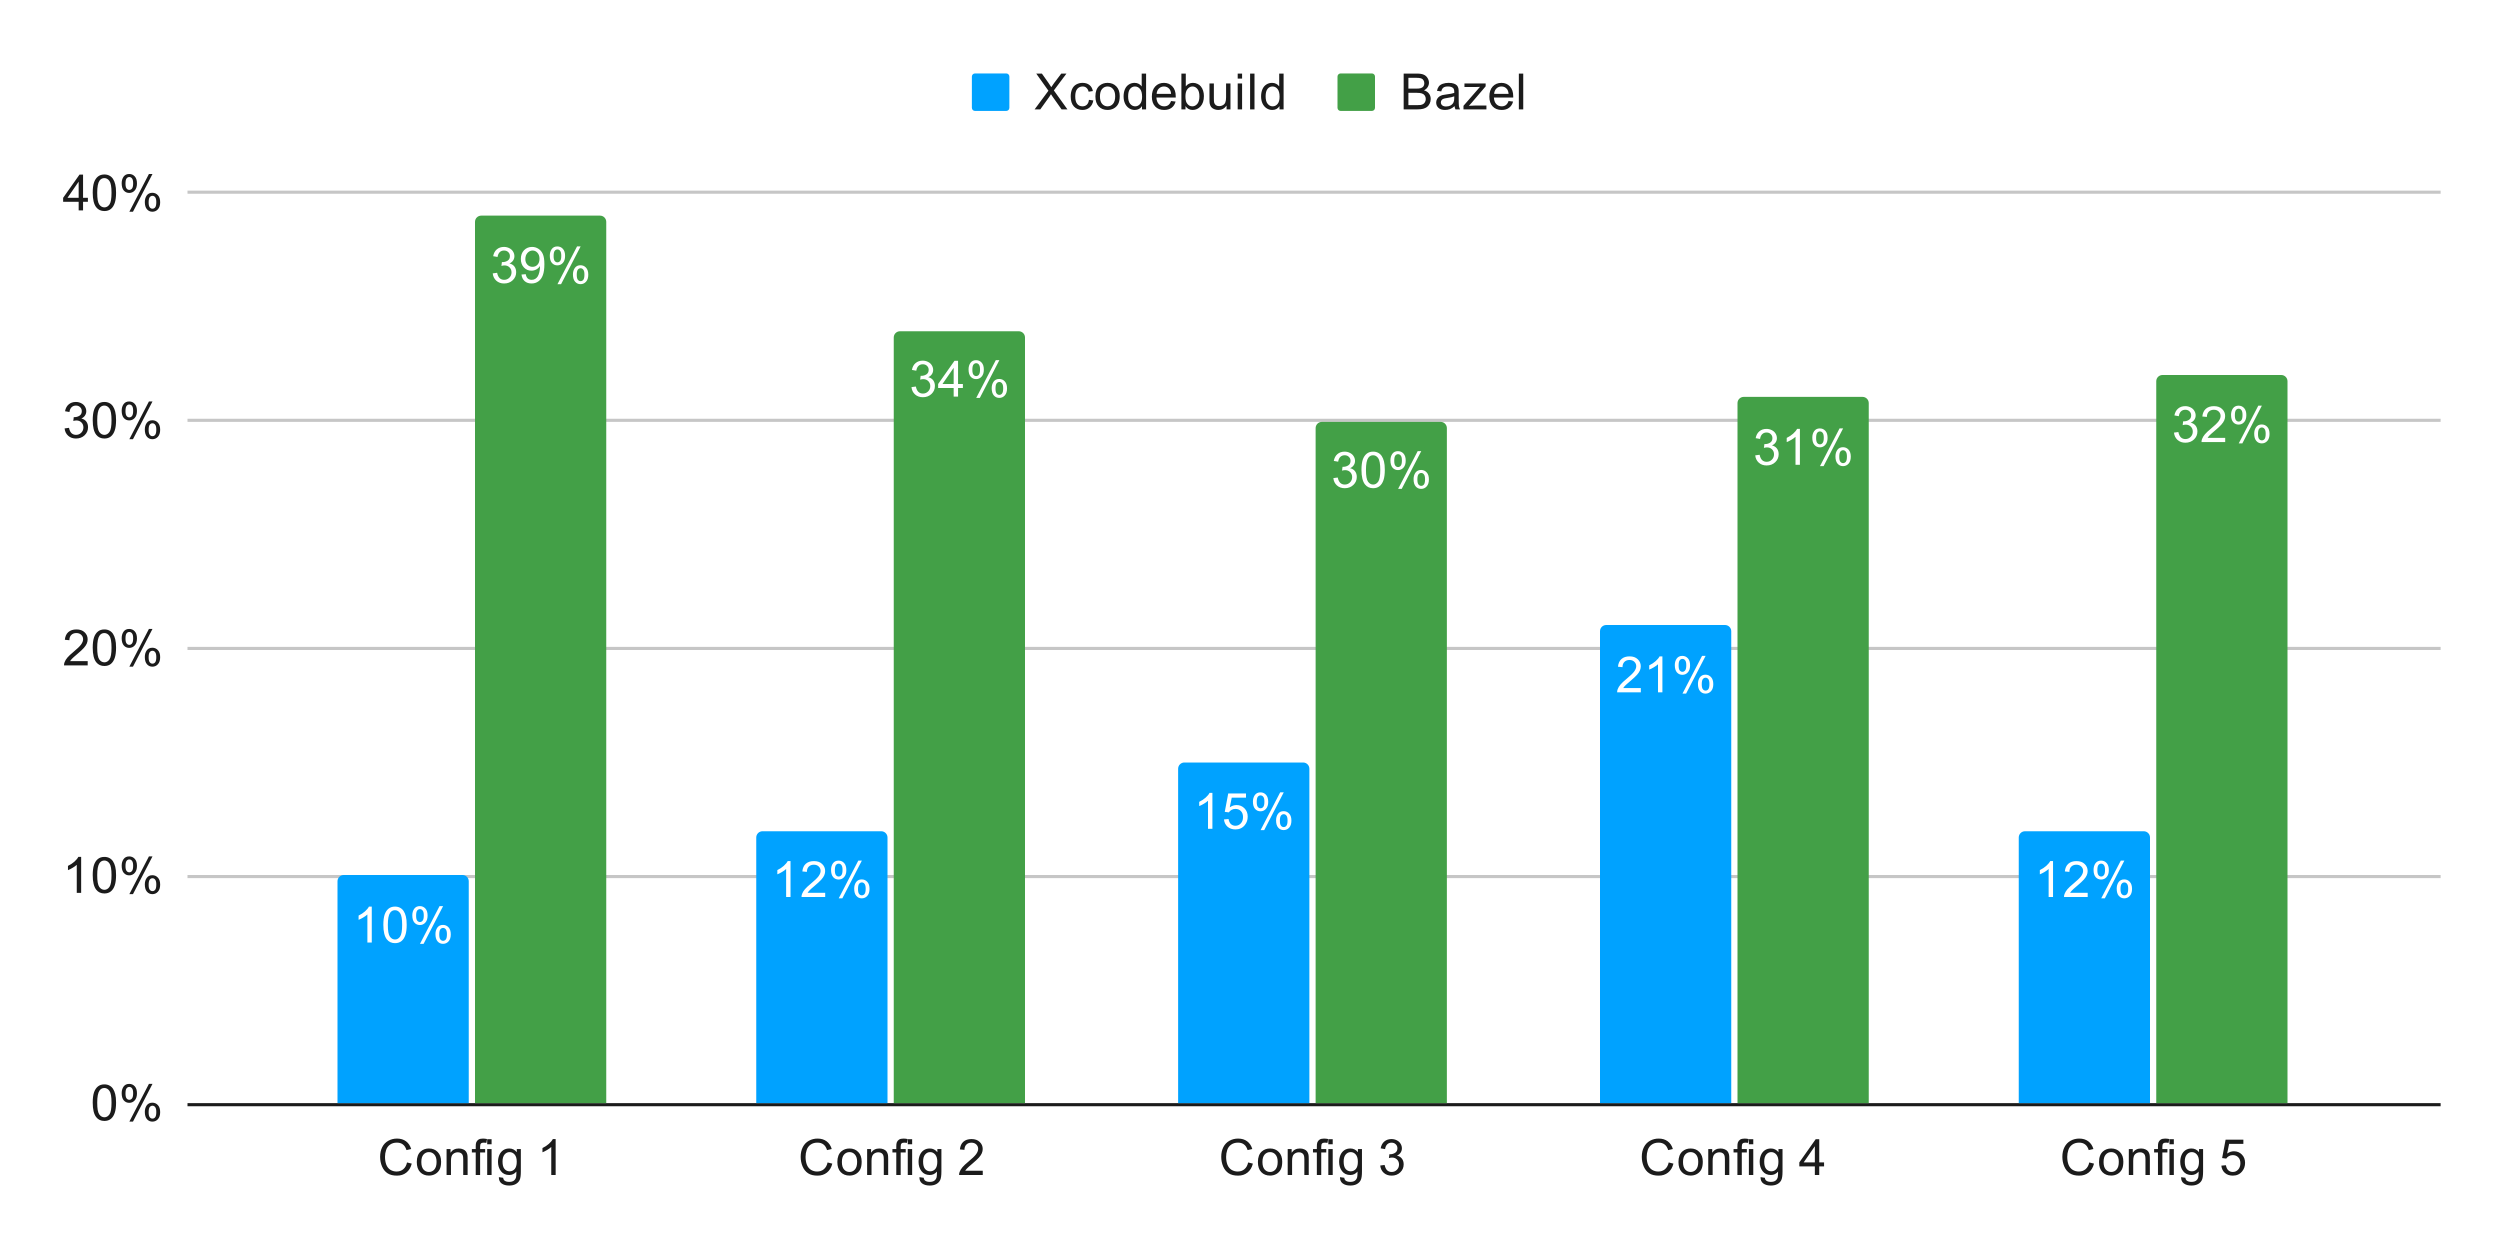 <svg version="1.1" viewBox="0.0 0.0 800.0 400.0" fill="none" stroke="none" stroke-linecap="square" stroke-miterlimit="10" width="800" height="400" xmlns:xlink="http://www.w3.org/1999/xlink" xmlns="http://www.w3.org/2000/svg"><path fill="#ffffff" d="M0 0L800.0 0L800.0 400.0L0 400.0L0 0Z" fill-rule="nonzero"/><path stroke="#1b1b1b" stroke-width="1.0" stroke-linecap="butt" d="M60.5 353.5L780.5 353.5" fill-rule="nonzero"/><path stroke="#c6c6c6" stroke-width="1.0" stroke-linecap="butt" d="M60.5 280.5L780.5 280.5" fill-rule="nonzero"/><path stroke="#c6c6c6" stroke-width="1.0" stroke-linecap="butt" d="M60.5 207.5L780.5 207.5" fill-rule="nonzero"/><path stroke="#c6c6c6" stroke-width="1.0" stroke-linecap="butt" d="M60.5 134.5L780.5 134.5" fill-rule="nonzero"/><path stroke="#c6c6c6" stroke-width="1.0" stroke-linecap="butt" d="M60.5 61.5L780.5 61.5" fill-rule="nonzero"/><clipPath id="id_0"><path d="M60.0 61.833L780.0 61.833L780.0 353.0L60.0 353.0L60.0 61.833Z" clip-rule="nonzero"/></clipPath><path stroke="#0000ff" stroke-width="2.0" stroke-linecap="butt" stroke-opacity="0.0" clip-path="url(#id_0)" d="M150.0 353.0L108.0 353.0L108.0 282.0C108.0 280.895 108.895 280.0 110.0 280.0L148.0 280.0C149.105 280.0 150.0 280.895 150.0 282.0Z" fill-rule="nonzero"/><path fill="#00a2ff" clip-path="url(#id_0)" d="M150.0 353.0L108.0 353.0L108.0 282.0C108.0 280.895 108.895 280.0 110.0 280.0L148.0 280.0C149.105 280.0 150.0 280.895 150.0 282.0Z" fill-rule="nonzero"/><path stroke="#0000ff" stroke-width="2.0" stroke-linecap="butt" stroke-opacity="0.0" clip-path="url(#id_0)" d="M284.0 353.0L242.0 353.0L242.0 268.0C242.0 266.895 242.895 266.0 244.0 266.0L282.0 266.0C283.105 266.0 284.0 266.895 284.0 268.0Z" fill-rule="nonzero"/><path fill="#00a2ff" clip-path="url(#id_0)" d="M284.0 353.0L242.0 353.0L242.0 268.0C242.0 266.895 242.895 266.0 244.0 266.0L282.0 266.0C283.105 266.0 284.0 266.895 284.0 268.0Z" fill-rule="nonzero"/><path stroke="#0000ff" stroke-width="2.0" stroke-linecap="butt" stroke-opacity="0.0" clip-path="url(#id_0)" d="M419.0 353.0L377.0 353.0L377.0 246.0C377.0 244.895 377.895 244.0 379.0 244.0L417.0 244.0C418.105 244.0 419.0 244.895 419.0 246.0Z" fill-rule="nonzero"/><path fill="#00a2ff" clip-path="url(#id_0)" d="M419.0 353.0L377.0 353.0L377.0 246.0C377.0 244.895 377.895 244.0 379.0 244.0L417.0 244.0C418.105 244.0 419.0 244.895 419.0 246.0Z" fill-rule="nonzero"/><path stroke="#0000ff" stroke-width="2.0" stroke-linecap="butt" stroke-opacity="0.0" clip-path="url(#id_0)" d="M554.0 353.0L512.0 353.0L512.0 202.0C512.0 200.895 512.895 200.0 514.0 200.0L552.0 200.0C553.105 200.0 554.0 200.895 554.0 202.0Z" fill-rule="nonzero"/><path fill="#00a2ff" clip-path="url(#id_0)" d="M554.0 353.0L512.0 353.0L512.0 202.0C512.0 200.895 512.895 200.0 514.0 200.0L552.0 200.0C553.105 200.0 554.0 200.895 554.0 202.0Z" fill-rule="nonzero"/><path stroke="#0000ff" stroke-width="2.0" stroke-linecap="butt" stroke-opacity="0.0" clip-path="url(#id_0)" d="M688.0 353.0L646.0 353.0L646.0 268.0C646.0 266.895 646.895 266.0 648.0 266.0L686.0 266.0C687.105 266.0 688.0 266.895 688.0 268.0Z" fill-rule="nonzero"/><path fill="#00a2ff" clip-path="url(#id_0)" d="M688.0 353.0L646.0 353.0L646.0 268.0C646.0 266.895 646.895 266.0 648.0 266.0L686.0 266.0C687.105 266.0 688.0 266.895 688.0 268.0Z" fill-rule="nonzero"/><path stroke="#0000ff" stroke-width="2.0" stroke-linecap="butt" stroke-opacity="0.0" clip-path="url(#id_0)" d="M194.0 353.0L152.0 353.0L152.0 71.0C152.0 69.895 152.895 69.0 154.0 69.0L192.0 69.0C193.105 69.0 194.0 69.895 194.0 71.0Z" fill-rule="nonzero"/><path fill="#43a047" clip-path="url(#id_0)" d="M194.0 353.0L152.0 353.0L152.0 71.0C152.0 69.895 152.895 69.0 154.0 69.0L192.0 69.0C193.105 69.0 194.0 69.895 194.0 71.0Z" fill-rule="nonzero"/><path stroke="#0000ff" stroke-width="2.0" stroke-linecap="butt" stroke-opacity="0.0" clip-path="url(#id_0)" d="M328.0 353.0L286.0 353.0L286.0 108.0C286.0 106.895 286.895 106.0 288.0 106.0L326.0 106.0C327.105 106.0 328.0 106.895 328.0 108.0Z" fill-rule="nonzero"/><path fill="#43a047" clip-path="url(#id_0)" d="M328.0 353.0L286.0 353.0L286.0 108.0C286.0 106.895 286.895 106.0 288.0 106.0L326.0 106.0C327.105 106.0 328.0 106.895 328.0 108.0Z" fill-rule="nonzero"/><path stroke="#0000ff" stroke-width="2.0" stroke-linecap="butt" stroke-opacity="0.0" clip-path="url(#id_0)" d="M463.0 353.0L421.0 353.0L421.0 137.0C421.0 135.895 421.895 135.0 423.0 135.0L461.0 135.0C462.105 135.0 463.0 135.895 463.0 137.0Z" fill-rule="nonzero"/><path fill="#43a047" clip-path="url(#id_0)" d="M463.0 353.0L421.0 353.0L421.0 137.0C421.0 135.895 421.895 135.0 423.0 135.0L461.0 135.0C462.105 135.0 463.0 135.895 463.0 137.0Z" fill-rule="nonzero"/><path stroke="#0000ff" stroke-width="2.0" stroke-linecap="butt" stroke-opacity="0.0" clip-path="url(#id_0)" d="M598.0 353.0L556.0 353.0L556.0 129.0C556.0 127.895 556.895 127.0 558.0 127.0L596.0 127.0C597.105 127.0 598.0 127.895 598.0 129.0Z" fill-rule="nonzero"/><path fill="#43a047" clip-path="url(#id_0)" d="M598.0 353.0L556.0 353.0L556.0 129.0C556.0 127.895 556.895 127.0 558.0 127.0L596.0 127.0C597.105 127.0 598.0 127.895 598.0 129.0Z" fill-rule="nonzero"/><path stroke="#0000ff" stroke-width="2.0" stroke-linecap="butt" stroke-opacity="0.0" clip-path="url(#id_0)" d="M732.0 353.0L690.0 353.0L690.0 122.0C690.0 120.895 690.895 120.0 692.0 120.0L730.0 120.0C731.105 120.0 732.0 120.895 732.0 122.0Z" fill-rule="nonzero"/><path fill="#43a047" clip-path="url(#id_0)" d="M732.0 353.0L690.0 353.0L690.0 122.0C690.0 120.895 690.895 120.0 692.0 120.0L730.0 120.0C731.105 120.0 732.0 120.895 732.0 122.0Z" fill-rule="nonzero"/><path stroke="#00a2ff" stroke-width="3.0" stroke-linejoin="round" stroke-linecap="round" d="M118.969 301.608L117.562 301.608L117.562 292.64Q117.047 293.124 116.219 293.608Q115.406 294.093 114.75 294.343L114.75 292.983Q115.922 292.421 116.797 291.64Q117.688 290.843 118.062 290.108L118.969 290.108L118.969 301.608ZM122.672 295.952Q122.672 293.921 123.078 292.686Q123.5 291.452 124.328 290.78Q125.156 290.108 126.406 290.108Q127.328 290.108 128.016 290.483Q128.719 290.843 129.172 291.546Q129.625 292.249 129.875 293.249Q130.141 294.249 130.141 295.952Q130.141 297.968 129.719 299.218Q129.312 300.452 128.484 301.14Q127.656 301.811 126.406 301.811Q124.75 301.811 123.797 300.608Q122.672 299.186 122.672 295.952ZM124.109 295.952Q124.109 298.78 124.766 299.718Q125.438 300.64 126.406 300.64Q127.375 300.64 128.031 299.702Q128.688 298.765 128.688 295.952Q128.688 293.124 128.031 292.202Q127.375 291.265 126.391 291.265Q125.422 291.265 124.844 292.093Q124.109 293.14 124.109 295.952ZM131.938 292.905Q131.938 291.671 132.547 290.811Q133.172 289.952 134.344 289.952Q135.422 289.952 136.125 290.733Q136.828 291.499 136.828 292.983Q136.828 294.436 136.109 295.233Q135.406 296.015 134.359 296.015Q133.312 296.015 132.625 295.249Q131.938 294.468 131.938 292.905ZM134.375 290.921Q133.859 290.921 133.5 291.374Q133.156 291.827 133.156 293.046Q133.156 294.14 133.5 294.593Q133.859 295.046 134.375 295.046Q134.906 295.046 135.25 294.593Q135.609 294.14 135.609 292.936Q135.609 291.827 135.25 291.374Q134.906 290.921 134.375 290.921ZM134.391 302.03L140.656 289.952L141.797 289.952L135.547 302.03L134.391 302.03ZM139.344 298.921Q139.344 297.686 139.953 296.827Q140.578 295.968 141.75 295.968Q142.828 295.968 143.531 296.749Q144.25 297.515 144.25 298.999Q144.25 300.452 143.531 301.249Q142.812 302.03 141.766 302.03Q140.719 302.03 140.031 301.249Q139.344 300.468 139.344 298.921ZM141.797 296.936Q141.266 296.936 140.906 297.39Q140.562 297.843 140.562 299.061Q140.562 300.155 140.906 300.608Q141.266 301.061 141.781 301.061Q142.328 301.061 142.672 300.608Q143.016 300.155 143.016 298.952Q143.016 297.843 142.656 297.39Q142.312 296.936 141.797 296.936Z" fill-rule="nonzero"/><path fill="#ffffff" d="M118.969 301.608L117.562 301.608L117.562 292.64Q117.047 293.124 116.219 293.608Q115.406 294.093 114.75 294.343L114.75 292.983Q115.922 292.421 116.797 291.64Q117.688 290.843 118.062 290.108L118.969 290.108L118.969 301.608ZM122.672 295.952Q122.672 293.921 123.078 292.686Q123.5 291.452 124.328 290.78Q125.156 290.108 126.406 290.108Q127.328 290.108 128.016 290.483Q128.719 290.843 129.172 291.546Q129.625 292.249 129.875 293.249Q130.141 294.249 130.141 295.952Q130.141 297.968 129.719 299.218Q129.312 300.452 128.484 301.14Q127.656 301.811 126.406 301.811Q124.75 301.811 123.797 300.608Q122.672 299.186 122.672 295.952ZM124.109 295.952Q124.109 298.78 124.766 299.718Q125.438 300.64 126.406 300.64Q127.375 300.64 128.031 299.702Q128.688 298.765 128.688 295.952Q128.688 293.124 128.031 292.202Q127.375 291.265 126.391 291.265Q125.422 291.265 124.844 292.093Q124.109 293.14 124.109 295.952ZM131.938 292.905Q131.938 291.671 132.547 290.811Q133.172 289.952 134.344 289.952Q135.422 289.952 136.125 290.733Q136.828 291.499 136.828 292.983Q136.828 294.436 136.109 295.233Q135.406 296.015 134.359 296.015Q133.312 296.015 132.625 295.249Q131.938 294.468 131.938 292.905ZM134.375 290.921Q133.859 290.921 133.5 291.374Q133.156 291.827 133.156 293.046Q133.156 294.14 133.5 294.593Q133.859 295.046 134.375 295.046Q134.906 295.046 135.25 294.593Q135.609 294.14 135.609 292.936Q135.609 291.827 135.25 291.374Q134.906 290.921 134.375 290.921ZM134.391 302.03L140.656 289.952L141.797 289.952L135.547 302.03L134.391 302.03ZM139.344 298.921Q139.344 297.686 139.953 296.827Q140.578 295.968 141.75 295.968Q142.828 295.968 143.531 296.749Q144.25 297.515 144.25 298.999Q144.25 300.452 143.531 301.249Q142.812 302.03 141.766 302.03Q140.719 302.03 140.031 301.249Q139.344 300.468 139.344 298.921ZM141.797 296.936Q141.266 296.936 140.906 297.39Q140.562 297.843 140.562 299.061Q140.562 300.155 140.906 300.608Q141.266 301.061 141.781 301.061Q142.328 301.061 142.672 300.608Q143.016 300.155 143.016 298.952Q143.016 297.843 142.656 297.39Q142.312 296.936 141.797 296.936Z" fill-rule="nonzero"/><path stroke="#00a2ff" stroke-width="3.0" stroke-linejoin="round" stroke-linecap="round" d="M252.969 287.05L251.562 287.05L251.562 278.081Q251.047 278.566 250.219 279.05Q249.406 279.534 248.75 279.784L248.75 278.425Q249.922 277.863 250.797 277.081Q251.688 276.284 252.062 275.55L252.969 275.55L252.969 287.05ZM264.062 285.691L264.062 287.05L256.484 287.05Q256.469 286.534 256.656 286.066Q256.938 285.3 257.578 284.55Q258.219 283.8 259.422 282.816Q261.281 281.284 261.938 280.394Q262.594 279.488 262.594 278.691Q262.594 277.863 262.0 277.284Q261.406 276.706 260.438 276.706Q259.422 276.706 258.812 277.316Q258.203 277.925 258.203 279.003L256.75 278.863Q256.906 277.238 257.875 276.394Q258.844 275.55 260.469 275.55Q262.125 275.55 263.078 276.472Q264.047 277.378 264.047 278.722Q264.047 279.409 263.766 280.081Q263.484 280.738 262.828 281.472Q262.172 282.206 260.656 283.488Q259.391 284.55 259.031 284.941Q258.672 285.316 258.438 285.691L264.062 285.691ZM265.938 278.347Q265.938 277.113 266.547 276.253Q267.172 275.394 268.344 275.394Q269.422 275.394 270.125 276.175Q270.828 276.941 270.828 278.425Q270.828 279.878 270.109 280.675Q269.406 281.456 268.359 281.456Q267.312 281.456 266.625 280.691Q265.938 279.909 265.938 278.347ZM268.375 276.363Q267.859 276.363 267.5 276.816Q267.156 277.269 267.156 278.488Q267.156 279.581 267.5 280.034Q267.859 280.488 268.375 280.488Q268.906 280.488 269.25 280.034Q269.609 279.581 269.609 278.378Q269.609 277.269 269.25 276.816Q268.906 276.363 268.375 276.363ZM268.391 287.472L274.656 275.394L275.797 275.394L269.547 287.472L268.391 287.472ZM273.344 284.363Q273.344 283.128 273.953 282.269Q274.578 281.409 275.75 281.409Q276.828 281.409 277.531 282.191Q278.25 282.956 278.25 284.441Q278.25 285.894 277.531 286.691Q276.812 287.472 275.766 287.472Q274.719 287.472 274.031 286.691Q273.344 285.909 273.344 284.363ZM275.797 282.378Q275.266 282.378 274.906 282.831Q274.562 283.284 274.562 284.503Q274.562 285.597 274.906 286.05Q275.266 286.503 275.781 286.503Q276.328 286.503 276.672 286.05Q277.016 285.597 277.016 284.394Q277.016 283.284 276.656 282.831Q276.312 282.378 275.797 282.378Z" fill-rule="nonzero"/><path fill="#ffffff" d="M252.969 287.05L251.562 287.05L251.562 278.081Q251.047 278.566 250.219 279.05Q249.406 279.534 248.75 279.784L248.75 278.425Q249.922 277.863 250.797 277.081Q251.688 276.284 252.062 275.55L252.969 275.55L252.969 287.05ZM264.062 285.691L264.062 287.05L256.484 287.05Q256.469 286.534 256.656 286.066Q256.938 285.3 257.578 284.55Q258.219 283.8 259.422 282.816Q261.281 281.284 261.938 280.394Q262.594 279.488 262.594 278.691Q262.594 277.863 262.0 277.284Q261.406 276.706 260.438 276.706Q259.422 276.706 258.812 277.316Q258.203 277.925 258.203 279.003L256.75 278.863Q256.906 277.238 257.875 276.394Q258.844 275.55 260.469 275.55Q262.125 275.55 263.078 276.472Q264.047 277.378 264.047 278.722Q264.047 279.409 263.766 280.081Q263.484 280.738 262.828 281.472Q262.172 282.206 260.656 283.488Q259.391 284.55 259.031 284.941Q258.672 285.316 258.438 285.691L264.062 285.691ZM265.938 278.347Q265.938 277.113 266.547 276.253Q267.172 275.394 268.344 275.394Q269.422 275.394 270.125 276.175Q270.828 276.941 270.828 278.425Q270.828 279.878 270.109 280.675Q269.406 281.456 268.359 281.456Q267.312 281.456 266.625 280.691Q265.938 279.909 265.938 278.347ZM268.375 276.363Q267.859 276.363 267.5 276.816Q267.156 277.269 267.156 278.488Q267.156 279.581 267.5 280.034Q267.859 280.488 268.375 280.488Q268.906 280.488 269.25 280.034Q269.609 279.581 269.609 278.378Q269.609 277.269 269.25 276.816Q268.906 276.363 268.375 276.363ZM268.391 287.472L274.656 275.394L275.797 275.394L269.547 287.472L268.391 287.472ZM273.344 284.363Q273.344 283.128 273.953 282.269Q274.578 281.409 275.75 281.409Q276.828 281.409 277.531 282.191Q278.25 282.956 278.25 284.441Q278.25 285.894 277.531 286.691Q276.812 287.472 275.766 287.472Q274.719 287.472 274.031 286.691Q273.344 285.909 273.344 284.363ZM275.797 282.378Q275.266 282.378 274.906 282.831Q274.562 283.284 274.562 284.503Q274.562 285.597 274.906 286.05Q275.266 286.503 275.781 286.503Q276.328 286.503 276.672 286.05Q277.016 285.597 277.016 284.394Q277.016 283.284 276.656 282.831Q276.312 282.378 275.797 282.378Z" fill-rule="nonzero"/><path stroke="#00a2ff" stroke-width="3.0" stroke-linejoin="round" stroke-linecap="round" d="M387.969 265.212L386.562 265.212L386.562 256.244Q386.047 256.728 385.219 257.212Q384.406 257.697 383.75 257.947L383.75 256.587Q384.922 256.025 385.797 255.244Q386.688 254.447 387.062 253.713L387.969 253.713L387.969 265.212ZM391.672 262.212L393.141 262.087Q393.312 263.166 393.906 263.712Q394.5 264.244 395.344 264.244Q396.359 264.244 397.062 263.478Q397.766 262.712 397.766 261.447Q397.766 260.244 397.094 259.556Q396.422 258.853 395.328 258.853Q394.641 258.853 394.094 259.166Q393.547 259.478 393.234 259.962L391.922 259.791L393.031 253.916L398.719 253.916L398.719 255.259L394.156 255.259L393.531 258.337Q394.562 257.619 395.703 257.619Q397.203 257.619 398.234 258.666Q399.266 259.697 399.266 261.322Q399.266 262.884 398.359 264.009Q397.25 265.416 395.344 265.416Q393.781 265.416 392.797 264.541Q391.812 263.65 391.672 262.212ZM400.938 256.509Q400.938 255.275 401.547 254.416Q402.172 253.556 403.344 253.556Q404.422 253.556 405.125 254.338Q405.828 255.103 405.828 256.587Q405.828 258.041 405.109 258.837Q404.406 259.619 403.359 259.619Q402.312 259.619 401.625 258.853Q400.938 258.072 400.938 256.509ZM403.375 254.525Q402.859 254.525 402.5 254.978Q402.156 255.431 402.156 256.65Q402.156 257.744 402.5 258.197Q402.859 258.65 403.375 258.65Q403.906 258.65 404.25 258.197Q404.609 257.744 404.609 256.541Q404.609 255.431 404.25 254.978Q403.906 254.525 403.375 254.525ZM403.391 265.634L409.656 253.556L410.797 253.556L404.547 265.634L403.391 265.634ZM408.344 262.525Q408.344 261.291 408.953 260.431Q409.578 259.572 410.75 259.572Q411.828 259.572 412.531 260.353Q413.25 261.119 413.25 262.603Q413.25 264.056 412.531 264.853Q411.812 265.634 410.766 265.634Q409.719 265.634 409.031 264.853Q408.344 264.072 408.344 262.525ZM410.797 260.541Q410.266 260.541 409.906 260.994Q409.562 261.447 409.562 262.666Q409.562 263.759 409.906 264.212Q410.266 264.666 410.781 264.666Q411.328 264.666 411.672 264.212Q412.016 263.759 412.016 262.556Q412.016 261.447 411.656 260.994Q411.312 260.541 410.797 260.541Z" fill-rule="nonzero"/><path fill="#ffffff" d="M387.969 265.212L386.562 265.212L386.562 256.244Q386.047 256.728 385.219 257.212Q384.406 257.697 383.75 257.947L383.75 256.587Q384.922 256.025 385.797 255.244Q386.688 254.447 387.062 253.713L387.969 253.713L387.969 265.212ZM391.672 262.212L393.141 262.087Q393.312 263.166 393.906 263.712Q394.5 264.244 395.344 264.244Q396.359 264.244 397.062 263.478Q397.766 262.712 397.766 261.447Q397.766 260.244 397.094 259.556Q396.422 258.853 395.328 258.853Q394.641 258.853 394.094 259.166Q393.547 259.478 393.234 259.962L391.922 259.791L393.031 253.916L398.719 253.916L398.719 255.259L394.156 255.259L393.531 258.337Q394.562 257.619 395.703 257.619Q397.203 257.619 398.234 258.666Q399.266 259.697 399.266 261.322Q399.266 262.884 398.359 264.009Q397.25 265.416 395.344 265.416Q393.781 265.416 392.797 264.541Q391.812 263.65 391.672 262.212ZM400.938 256.509Q400.938 255.275 401.547 254.416Q402.172 253.556 403.344 253.556Q404.422 253.556 405.125 254.338Q405.828 255.103 405.828 256.587Q405.828 258.041 405.109 258.837Q404.406 259.619 403.359 259.619Q402.312 259.619 401.625 258.853Q400.938 258.072 400.938 256.509ZM403.375 254.525Q402.859 254.525 402.5 254.978Q402.156 255.431 402.156 256.65Q402.156 257.744 402.5 258.197Q402.859 258.65 403.375 258.65Q403.906 258.65 404.25 258.197Q404.609 257.744 404.609 256.541Q404.609 255.431 404.25 254.978Q403.906 254.525 403.375 254.525ZM403.391 265.634L409.656 253.556L410.797 253.556L404.547 265.634L403.391 265.634ZM408.344 262.525Q408.344 261.291 408.953 260.431Q409.578 259.572 410.75 259.572Q411.828 259.572 412.531 260.353Q413.25 261.119 413.25 262.603Q413.25 264.056 412.531 264.853Q411.812 265.634 410.766 265.634Q409.719 265.634 409.031 264.853Q408.344 264.072 408.344 262.525ZM410.797 260.541Q410.266 260.541 409.906 260.994Q409.562 261.447 409.562 262.666Q409.562 263.759 409.906 264.212Q410.266 264.666 410.781 264.666Q411.328 264.666 411.672 264.212Q412.016 263.759 412.016 262.556Q412.016 261.447 411.656 260.994Q411.312 260.541 410.797 260.541Z" fill-rule="nonzero"/><path stroke="#00a2ff" stroke-width="3.0" stroke-linejoin="round" stroke-linecap="round" d="M525.062 220.178L525.062 221.537L517.484 221.537Q517.469 221.022 517.656 220.553Q517.938 219.787 518.578 219.037Q519.219 218.287 520.422 217.303Q522.281 215.772 522.938 214.881Q523.594 213.975 523.594 213.178Q523.594 212.35 523.0 211.772Q522.406 211.194 521.438 211.194Q520.422 211.194 519.812 211.803Q519.203 212.412 519.203 213.491L517.75 213.35Q517.906 211.725 518.875 210.881Q519.844 210.037 521.469 210.037Q523.125 210.037 524.078 210.959Q525.047 211.866 525.047 213.209Q525.047 213.897 524.766 214.569Q524.484 215.225 523.828 215.959Q523.172 216.694 521.656 217.975Q520.391 219.037 520.031 219.428Q519.672 219.803 519.438 220.178L525.062 220.178ZM531.969 221.537L530.562 221.537L530.562 212.569Q530.047 213.053 529.219 213.537Q528.406 214.022 527.75 214.272L527.75 212.912Q528.922 212.35 529.797 211.569Q530.688 210.772 531.062 210.037L531.969 210.037L531.969 221.537ZM535.938 212.834Q535.938 211.6 536.547 210.741Q537.172 209.881 538.344 209.881Q539.422 209.881 540.125 210.662Q540.828 211.428 540.828 212.912Q540.828 214.366 540.109 215.162Q539.406 215.944 538.359 215.944Q537.312 215.944 536.625 215.178Q535.938 214.397 535.938 212.834ZM538.375 210.85Q537.859 210.85 537.5 211.303Q537.156 211.756 537.156 212.975Q537.156 214.069 537.5 214.522Q537.859 214.975 538.375 214.975Q538.906 214.975 539.25 214.522Q539.609 214.069 539.609 212.866Q539.609 211.756 539.25 211.303Q538.906 210.85 538.375 210.85ZM538.391 221.959L544.656 209.881L545.797 209.881L539.547 221.959L538.391 221.959ZM543.344 218.85Q543.344 217.616 543.953 216.756Q544.578 215.897 545.75 215.897Q546.828 215.897 547.531 216.678Q548.25 217.444 548.25 218.928Q548.25 220.381 547.531 221.178Q546.812 221.959 545.766 221.959Q544.719 221.959 544.031 221.178Q543.344 220.397 543.344 218.85ZM545.797 216.866Q545.266 216.866 544.906 217.319Q544.562 217.772 544.562 218.991Q544.562 220.084 544.906 220.537Q545.266 220.991 545.781 220.991Q546.328 220.991 546.672 220.537Q547.016 220.084 547.016 218.881Q547.016 217.772 546.656 217.319Q546.312 216.866 545.797 216.866Z" fill-rule="nonzero"/><path fill="#ffffff" d="M525.062 220.178L525.062 221.537L517.484 221.537Q517.469 221.022 517.656 220.553Q517.938 219.787 518.578 219.037Q519.219 218.287 520.422 217.303Q522.281 215.772 522.938 214.881Q523.594 213.975 523.594 213.178Q523.594 212.35 523.0 211.772Q522.406 211.194 521.438 211.194Q520.422 211.194 519.812 211.803Q519.203 212.412 519.203 213.491L517.75 213.35Q517.906 211.725 518.875 210.881Q519.844 210.037 521.469 210.037Q523.125 210.037 524.078 210.959Q525.047 211.866 525.047 213.209Q525.047 213.897 524.766 214.569Q524.484 215.225 523.828 215.959Q523.172 216.694 521.656 217.975Q520.391 219.037 520.031 219.428Q519.672 219.803 519.438 220.178L525.062 220.178ZM531.969 221.537L530.562 221.537L530.562 212.569Q530.047 213.053 529.219 213.537Q528.406 214.022 527.75 214.272L527.75 212.912Q528.922 212.35 529.797 211.569Q530.688 210.772 531.062 210.037L531.969 210.037L531.969 221.537ZM535.938 212.834Q535.938 211.6 536.547 210.741Q537.172 209.881 538.344 209.881Q539.422 209.881 540.125 210.662Q540.828 211.428 540.828 212.912Q540.828 214.366 540.109 215.162Q539.406 215.944 538.359 215.944Q537.312 215.944 536.625 215.178Q535.938 214.397 535.938 212.834ZM538.375 210.85Q537.859 210.85 537.5 211.303Q537.156 211.756 537.156 212.975Q537.156 214.069 537.5 214.522Q537.859 214.975 538.375 214.975Q538.906 214.975 539.25 214.522Q539.609 214.069 539.609 212.866Q539.609 211.756 539.25 211.303Q538.906 210.85 538.375 210.85ZM538.391 221.959L544.656 209.881L545.797 209.881L539.547 221.959L538.391 221.959ZM543.344 218.85Q543.344 217.616 543.953 216.756Q544.578 215.897 545.75 215.897Q546.828 215.897 547.531 216.678Q548.25 217.444 548.25 218.928Q548.25 220.381 547.531 221.178Q546.812 221.959 545.766 221.959Q544.719 221.959 544.031 221.178Q543.344 220.397 543.344 218.85ZM545.797 216.866Q545.266 216.866 544.906 217.319Q544.562 217.772 544.562 218.991Q544.562 220.084 544.906 220.537Q545.266 220.991 545.781 220.991Q546.328 220.991 546.672 220.537Q547.016 220.084 547.016 218.881Q547.016 217.772 546.656 217.319Q546.312 216.866 545.797 216.866Z" fill-rule="nonzero"/><path stroke="#00a2ff" stroke-width="3.0" stroke-linejoin="round" stroke-linecap="round" d="M656.969 287.05L655.562 287.05L655.562 278.081Q655.047 278.566 654.219 279.05Q653.406 279.534 652.75 279.784L652.75 278.425Q653.922 277.863 654.797 277.081Q655.688 276.284 656.062 275.55L656.969 275.55L656.969 287.05ZM668.062 285.691L668.062 287.05L660.484 287.05Q660.469 286.534 660.656 286.066Q660.938 285.3 661.578 284.55Q662.219 283.8 663.422 282.816Q665.281 281.284 665.938 280.394Q666.594 279.488 666.594 278.691Q666.594 277.863 666.0 277.284Q665.406 276.706 664.438 276.706Q663.422 276.706 662.812 277.316Q662.203 277.925 662.203 279.003L660.75 278.863Q660.906 277.238 661.875 276.394Q662.844 275.55 664.469 275.55Q666.125 275.55 667.078 276.472Q668.047 277.378 668.047 278.722Q668.047 279.409 667.766 280.081Q667.484 280.738 666.828 281.472Q666.172 282.206 664.656 283.488Q663.391 284.55 663.031 284.941Q662.672 285.316 662.438 285.691L668.062 285.691ZM669.938 278.347Q669.938 277.113 670.547 276.253Q671.172 275.394 672.344 275.394Q673.422 275.394 674.125 276.175Q674.828 276.941 674.828 278.425Q674.828 279.878 674.109 280.675Q673.406 281.456 672.359 281.456Q671.312 281.456 670.625 280.691Q669.938 279.909 669.938 278.347ZM672.375 276.363Q671.859 276.363 671.5 276.816Q671.156 277.269 671.156 278.488Q671.156 279.581 671.5 280.034Q671.859 280.488 672.375 280.488Q672.906 280.488 673.25 280.034Q673.609 279.581 673.609 278.378Q673.609 277.269 673.25 276.816Q672.906 276.363 672.375 276.363ZM672.391 287.472L678.656 275.394L679.797 275.394L673.547 287.472L672.391 287.472ZM677.344 284.363Q677.344 283.128 677.953 282.269Q678.578 281.409 679.75 281.409Q680.828 281.409 681.531 282.191Q682.25 282.956 682.25 284.441Q682.25 285.894 681.531 286.691Q680.812 287.472 679.766 287.472Q678.719 287.472 678.031 286.691Q677.344 285.909 677.344 284.363ZM679.797 282.378Q679.266 282.378 678.906 282.831Q678.562 283.284 678.562 284.503Q678.562 285.597 678.906 286.05Q679.266 286.503 679.781 286.503Q680.328 286.503 680.672 286.05Q681.016 285.597 681.016 284.394Q681.016 283.284 680.656 282.831Q680.312 282.378 679.797 282.378Z" fill-rule="nonzero"/><path fill="#ffffff" d="M656.969 287.05L655.562 287.05L655.562 278.081Q655.047 278.566 654.219 279.05Q653.406 279.534 652.75 279.784L652.75 278.425Q653.922 277.863 654.797 277.081Q655.688 276.284 656.062 275.55L656.969 275.55L656.969 287.05ZM668.062 285.691L668.062 287.05L660.484 287.05Q660.469 286.534 660.656 286.066Q660.938 285.3 661.578 284.55Q662.219 283.8 663.422 282.816Q665.281 281.284 665.938 280.394Q666.594 279.488 666.594 278.691Q666.594 277.863 666.0 277.284Q665.406 276.706 664.438 276.706Q663.422 276.706 662.812 277.316Q662.203 277.925 662.203 279.003L660.75 278.863Q660.906 277.238 661.875 276.394Q662.844 275.55 664.469 275.55Q666.125 275.55 667.078 276.472Q668.047 277.378 668.047 278.722Q668.047 279.409 667.766 280.081Q667.484 280.738 666.828 281.472Q666.172 282.206 664.656 283.488Q663.391 284.55 663.031 284.941Q662.672 285.316 662.438 285.691L668.062 285.691ZM669.938 278.347Q669.938 277.113 670.547 276.253Q671.172 275.394 672.344 275.394Q673.422 275.394 674.125 276.175Q674.828 276.941 674.828 278.425Q674.828 279.878 674.109 280.675Q673.406 281.456 672.359 281.456Q671.312 281.456 670.625 280.691Q669.938 279.909 669.938 278.347ZM672.375 276.363Q671.859 276.363 671.5 276.816Q671.156 277.269 671.156 278.488Q671.156 279.581 671.5 280.034Q671.859 280.488 672.375 280.488Q672.906 280.488 673.25 280.034Q673.609 279.581 673.609 278.378Q673.609 277.269 673.25 276.816Q672.906 276.363 672.375 276.363ZM672.391 287.472L678.656 275.394L679.797 275.394L673.547 287.472L672.391 287.472ZM677.344 284.363Q677.344 283.128 677.953 282.269Q678.578 281.409 679.75 281.409Q680.828 281.409 681.531 282.191Q682.25 282.956 682.25 284.441Q682.25 285.894 681.531 286.691Q680.812 287.472 679.766 287.472Q678.719 287.472 678.031 286.691Q677.344 285.909 677.344 284.363ZM679.797 282.378Q679.266 282.378 678.906 282.831Q678.562 283.284 678.562 284.503Q678.562 285.597 678.906 286.05Q679.266 286.503 679.781 286.503Q680.328 286.503 680.672 286.05Q681.016 285.597 681.016 284.394Q681.016 283.284 680.656 282.831Q680.312 282.378 679.797 282.378Z" fill-rule="nonzero"/><path stroke="#43a047" stroke-width="3.0" stroke-linejoin="round" stroke-linecap="round" d="M157.672 87.481L159.078 87.294Q159.328 88.497 159.906 89.028Q160.484 89.544 161.328 89.544Q162.312 89.544 163.0 88.856Q163.688 88.169 163.688 87.153Q163.688 86.184 163.047 85.559Q162.422 84.934 161.438 84.934Q161.047 84.934 160.453 85.091L160.609 83.856Q160.75 83.872 160.828 83.872Q161.734 83.872 162.453 83.403Q163.172 82.934 163.172 81.95Q163.172 81.184 162.641 80.684Q162.125 80.169 161.297 80.169Q160.469 80.169 159.922 80.684Q159.375 81.2 159.219 82.231L157.812 81.981Q158.078 80.559 158.984 79.794Q159.906 79.013 161.266 79.013Q162.203 79.013 162.984 79.419Q163.781 79.809 164.188 80.513Q164.609 81.2 164.609 81.981Q164.609 82.731 164.203 83.341Q163.812 83.95 163.031 84.309Q164.047 84.544 164.609 85.278Q165.172 86.013 165.172 87.122Q165.172 88.622 164.078 89.669Q162.984 90.716 161.312 90.716Q159.812 90.716 158.812 89.825Q157.812 88.919 157.672 87.481ZM166.875 87.856L168.234 87.731Q168.406 88.684 168.891 89.122Q169.375 89.544 170.125 89.544Q170.781 89.544 171.266 89.247Q171.75 88.95 172.062 88.466Q172.375 87.966 172.578 87.122Q172.797 86.278 172.797 85.403Q172.797 85.309 172.797 85.122Q172.375 85.794 171.641 86.216Q170.906 86.622 170.062 86.622Q168.641 86.622 167.656 85.591Q166.672 84.559 166.672 82.872Q166.672 81.138 167.688 80.075Q168.719 79.013 170.266 79.013Q171.391 79.013 172.312 79.622Q173.234 80.216 173.719 81.325Q174.203 82.434 174.203 84.544Q174.203 86.747 173.719 88.044Q173.25 89.341 172.297 90.028Q171.359 90.716 170.094 90.716Q168.75 90.716 167.891 89.966Q167.047 89.216 166.875 87.856ZM172.641 82.809Q172.641 81.591 171.984 80.888Q171.344 80.169 170.438 80.169Q169.5 80.169 168.797 80.934Q168.109 81.7 168.109 82.919Q168.109 84.013 168.766 84.7Q169.438 85.388 170.406 85.388Q171.375 85.388 172.0 84.7Q172.641 84.013 172.641 82.809ZM175.938 81.809Q175.938 80.575 176.547 79.716Q177.172 78.856 178.344 78.856Q179.422 78.856 180.125 79.638Q180.828 80.403 180.828 81.888Q180.828 83.341 180.109 84.138Q179.406 84.919 178.359 84.919Q177.312 84.919 176.625 84.153Q175.938 83.372 175.938 81.809ZM178.375 79.825Q177.859 79.825 177.5 80.278Q177.156 80.731 177.156 81.95Q177.156 83.044 177.5 83.497Q177.859 83.95 178.375 83.95Q178.906 83.95 179.25 83.497Q179.609 83.044 179.609 81.841Q179.609 80.731 179.25 80.278Q178.906 79.825 178.375 79.825ZM178.391 90.934L184.656 78.856L185.797 78.856L179.547 90.934L178.391 90.934ZM183.344 87.825Q183.344 86.591 183.953 85.731Q184.578 84.872 185.75 84.872Q186.828 84.872 187.531 85.653Q188.25 86.419 188.25 87.903Q188.25 89.356 187.531 90.153Q186.812 90.934 185.766 90.934Q184.719 90.934 184.031 90.153Q183.344 89.372 183.344 87.825ZM185.797 85.841Q185.266 85.841 184.906 86.294Q184.562 86.747 184.562 87.966Q184.562 89.059 184.906 89.513Q185.266 89.966 185.781 89.966Q186.328 89.966 186.672 89.513Q187.016 89.059 187.016 87.856Q187.016 86.747 186.656 86.294Q186.312 85.841 185.797 85.841Z" fill-rule="nonzero"/><path fill="#ffffff" d="M157.672 87.481L159.078 87.294Q159.328 88.497 159.906 89.028Q160.484 89.544 161.328 89.544Q162.312 89.544 163.0 88.856Q163.688 88.169 163.688 87.153Q163.688 86.184 163.047 85.559Q162.422 84.934 161.438 84.934Q161.047 84.934 160.453 85.091L160.609 83.856Q160.75 83.872 160.828 83.872Q161.734 83.872 162.453 83.403Q163.172 82.934 163.172 81.95Q163.172 81.184 162.641 80.684Q162.125 80.169 161.297 80.169Q160.469 80.169 159.922 80.684Q159.375 81.2 159.219 82.231L157.812 81.981Q158.078 80.559 158.984 79.794Q159.906 79.013 161.266 79.013Q162.203 79.013 162.984 79.419Q163.781 79.809 164.188 80.513Q164.609 81.2 164.609 81.981Q164.609 82.731 164.203 83.341Q163.812 83.95 163.031 84.309Q164.047 84.544 164.609 85.278Q165.172 86.013 165.172 87.122Q165.172 88.622 164.078 89.669Q162.984 90.716 161.312 90.716Q159.812 90.716 158.812 89.825Q157.812 88.919 157.672 87.481ZM166.875 87.856L168.234 87.731Q168.406 88.684 168.891 89.122Q169.375 89.544 170.125 89.544Q170.781 89.544 171.266 89.247Q171.75 88.95 172.062 88.466Q172.375 87.966 172.578 87.122Q172.797 86.278 172.797 85.403Q172.797 85.309 172.797 85.122Q172.375 85.794 171.641 86.216Q170.906 86.622 170.062 86.622Q168.641 86.622 167.656 85.591Q166.672 84.559 166.672 82.872Q166.672 81.138 167.688 80.075Q168.719 79.013 170.266 79.013Q171.391 79.013 172.312 79.622Q173.234 80.216 173.719 81.325Q174.203 82.434 174.203 84.544Q174.203 86.747 173.719 88.044Q173.25 89.341 172.297 90.028Q171.359 90.716 170.094 90.716Q168.75 90.716 167.891 89.966Q167.047 89.216 166.875 87.856ZM172.641 82.809Q172.641 81.591 171.984 80.888Q171.344 80.169 170.438 80.169Q169.5 80.169 168.797 80.934Q168.109 81.7 168.109 82.919Q168.109 84.013 168.766 84.7Q169.438 85.388 170.406 85.388Q171.375 85.388 172.0 84.7Q172.641 84.013 172.641 82.809ZM175.938 81.809Q175.938 80.575 176.547 79.716Q177.172 78.856 178.344 78.856Q179.422 78.856 180.125 79.638Q180.828 80.403 180.828 81.888Q180.828 83.341 180.109 84.138Q179.406 84.919 178.359 84.919Q177.312 84.919 176.625 84.153Q175.938 83.372 175.938 81.809ZM178.375 79.825Q177.859 79.825 177.5 80.278Q177.156 80.731 177.156 81.95Q177.156 83.044 177.5 83.497Q177.859 83.95 178.375 83.95Q178.906 83.95 179.25 83.497Q179.609 83.044 179.609 81.841Q179.609 80.731 179.25 80.278Q178.906 79.825 178.375 79.825ZM178.391 90.934L184.656 78.856L185.797 78.856L179.547 90.934L178.391 90.934ZM183.344 87.825Q183.344 86.591 183.953 85.731Q184.578 84.872 185.75 84.872Q186.828 84.872 187.531 85.653Q188.25 86.419 188.25 87.903Q188.25 89.356 187.531 90.153Q186.812 90.934 185.766 90.934Q184.719 90.934 184.031 90.153Q183.344 89.372 183.344 87.825ZM185.797 85.841Q185.266 85.841 184.906 86.294Q184.562 86.747 184.562 87.966Q184.562 89.059 184.906 89.513Q185.266 89.966 185.781 89.966Q186.328 89.966 186.672 89.513Q187.016 89.059 187.016 87.856Q187.016 86.747 186.656 86.294Q186.312 85.841 185.797 85.841Z" fill-rule="nonzero"/><path stroke="#43a047" stroke-width="3.0" stroke-linejoin="round" stroke-linecap="round" d="M291.672 123.877L293.078 123.69Q293.328 124.893 293.906 125.424Q294.484 125.94 295.328 125.94Q296.312 125.94 297.0 125.252Q297.688 124.565 297.688 123.549Q297.688 122.58 297.047 121.955Q296.422 121.33 295.438 121.33Q295.047 121.33 294.453 121.486L294.609 120.252Q294.75 120.268 294.828 120.268Q295.734 120.268 296.453 119.799Q297.172 119.33 297.172 118.346Q297.172 117.58 296.641 117.08Q296.125 116.565 295.297 116.565Q294.469 116.565 293.922 117.08Q293.375 117.596 293.219 118.627L291.812 118.377Q292.078 116.955 292.984 116.19Q293.906 115.408 295.266 115.408Q296.203 115.408 296.984 115.815Q297.781 116.205 298.188 116.908Q298.609 117.596 298.609 118.377Q298.609 119.127 298.203 119.736Q297.812 120.346 297.031 120.705Q298.047 120.94 298.609 121.674Q299.172 122.408 299.172 123.518Q299.172 125.018 298.078 126.065Q296.984 127.111 295.312 127.111Q293.812 127.111 292.812 126.221Q291.812 125.315 291.672 123.877ZM305.172 126.908L305.172 124.158L300.203 124.158L300.203 122.877L305.438 115.455L306.578 115.455L306.578 122.877L308.125 122.877L308.125 124.158L306.578 124.158L306.578 126.908L305.172 126.908ZM305.172 122.877L305.172 117.705L301.594 122.877L305.172 122.877ZM309.938 118.205Q309.938 116.971 310.547 116.111Q311.172 115.252 312.344 115.252Q313.422 115.252 314.125 116.033Q314.828 116.799 314.828 118.283Q314.828 119.736 314.109 120.533Q313.406 121.315 312.359 121.315Q311.312 121.315 310.625 120.549Q309.938 119.768 309.938 118.205ZM312.375 116.221Q311.859 116.221 311.5 116.674Q311.156 117.127 311.156 118.346Q311.156 119.44 311.5 119.893Q311.859 120.346 312.375 120.346Q312.906 120.346 313.25 119.893Q313.609 119.44 313.609 118.236Q313.609 117.127 313.25 116.674Q312.906 116.221 312.375 116.221ZM312.391 127.33L318.656 115.252L319.797 115.252L313.547 127.33L312.391 127.33ZM317.344 124.221Q317.344 122.986 317.953 122.127Q318.578 121.268 319.75 121.268Q320.828 121.268 321.531 122.049Q322.25 122.815 322.25 124.299Q322.25 125.752 321.531 126.549Q320.812 127.33 319.766 127.33Q318.719 127.33 318.031 126.549Q317.344 125.768 317.344 124.221ZM319.797 122.236Q319.266 122.236 318.906 122.69Q318.562 123.143 318.562 124.361Q318.562 125.455 318.906 125.908Q319.266 126.361 319.781 126.361Q320.328 126.361 320.672 125.908Q321.016 125.455 321.016 124.252Q321.016 123.143 320.656 122.69Q320.312 122.236 319.797 122.236Z" fill-rule="nonzero"/><path fill="#ffffff" d="M291.672 123.877L293.078 123.69Q293.328 124.893 293.906 125.424Q294.484 125.94 295.328 125.94Q296.312 125.94 297.0 125.252Q297.688 124.565 297.688 123.549Q297.688 122.58 297.047 121.955Q296.422 121.33 295.438 121.33Q295.047 121.33 294.453 121.486L294.609 120.252Q294.75 120.268 294.828 120.268Q295.734 120.268 296.453 119.799Q297.172 119.33 297.172 118.346Q297.172 117.58 296.641 117.08Q296.125 116.565 295.297 116.565Q294.469 116.565 293.922 117.08Q293.375 117.596 293.219 118.627L291.812 118.377Q292.078 116.955 292.984 116.19Q293.906 115.408 295.266 115.408Q296.203 115.408 296.984 115.815Q297.781 116.205 298.188 116.908Q298.609 117.596 298.609 118.377Q298.609 119.127 298.203 119.736Q297.812 120.346 297.031 120.705Q298.047 120.94 298.609 121.674Q299.172 122.408 299.172 123.518Q299.172 125.018 298.078 126.065Q296.984 127.111 295.312 127.111Q293.812 127.111 292.812 126.221Q291.812 125.315 291.672 123.877ZM305.172 126.908L305.172 124.158L300.203 124.158L300.203 122.877L305.438 115.455L306.578 115.455L306.578 122.877L308.125 122.877L308.125 124.158L306.578 124.158L306.578 126.908L305.172 126.908ZM305.172 122.877L305.172 117.705L301.594 122.877L305.172 122.877ZM309.938 118.205Q309.938 116.971 310.547 116.111Q311.172 115.252 312.344 115.252Q313.422 115.252 314.125 116.033Q314.828 116.799 314.828 118.283Q314.828 119.736 314.109 120.533Q313.406 121.315 312.359 121.315Q311.312 121.315 310.625 120.549Q309.938 119.768 309.938 118.205ZM312.375 116.221Q311.859 116.221 311.5 116.674Q311.156 117.127 311.156 118.346Q311.156 119.44 311.5 119.893Q311.859 120.346 312.375 120.346Q312.906 120.346 313.25 119.893Q313.609 119.44 313.609 118.236Q313.609 117.127 313.25 116.674Q312.906 116.221 312.375 116.221ZM312.391 127.33L318.656 115.252L319.797 115.252L313.547 127.33L312.391 127.33ZM317.344 124.221Q317.344 122.986 317.953 122.127Q318.578 121.268 319.75 121.268Q320.828 121.268 321.531 122.049Q322.25 122.815 322.25 124.299Q322.25 125.752 321.531 126.549Q320.812 127.33 319.766 127.33Q318.719 127.33 318.031 126.549Q317.344 125.768 317.344 124.221ZM319.797 122.236Q319.266 122.236 318.906 122.69Q318.562 123.143 318.562 124.361Q318.562 125.455 318.906 125.908Q319.266 126.361 319.781 126.361Q320.328 126.361 320.672 125.908Q321.016 125.455 321.016 124.252Q321.016 123.143 320.656 122.69Q320.312 122.236 319.797 122.236Z" fill-rule="nonzero"/><path stroke="#43a047" stroke-width="3.0" stroke-linejoin="round" stroke-linecap="round" d="M426.672 152.994L428.078 152.806Q428.328 154.009 428.906 154.541Q429.484 155.056 430.328 155.056Q431.312 155.056 432.0 154.369Q432.688 153.681 432.688 152.666Q432.688 151.697 432.047 151.072Q431.422 150.447 430.438 150.447Q430.047 150.447 429.453 150.603L429.609 149.369Q429.75 149.384 429.828 149.384Q430.734 149.384 431.453 148.916Q432.172 148.447 432.172 147.463Q432.172 146.697 431.641 146.197Q431.125 145.681 430.297 145.681Q429.469 145.681 428.922 146.197Q428.375 146.713 428.219 147.744L426.812 147.494Q427.078 146.072 427.984 145.306Q428.906 144.525 430.266 144.525Q431.203 144.525 431.984 144.931Q432.781 145.322 433.188 146.025Q433.609 146.713 433.609 147.494Q433.609 148.244 433.203 148.853Q432.812 149.463 432.031 149.822Q433.047 150.056 433.609 150.791Q434.172 151.525 434.172 152.634Q434.172 154.134 433.078 155.181Q431.984 156.228 430.312 156.228Q428.812 156.228 427.812 155.338Q426.812 154.431 426.672 152.994ZM435.672 150.369Q435.672 148.338 436.078 147.103Q436.5 145.869 437.328 145.197Q438.156 144.525 439.406 144.525Q440.328 144.525 441.016 144.9Q441.719 145.259 442.172 145.963Q442.625 146.666 442.875 147.666Q443.141 148.666 443.141 150.369Q443.141 152.384 442.719 153.634Q442.312 154.869 441.484 155.556Q440.656 156.228 439.406 156.228Q437.75 156.228 436.797 155.025Q435.672 153.603 435.672 150.369ZM437.109 150.369Q437.109 153.197 437.766 154.134Q438.438 155.056 439.406 155.056Q440.375 155.056 441.031 154.119Q441.688 153.181 441.688 150.369Q441.688 147.541 441.031 146.619Q440.375 145.681 439.391 145.681Q438.422 145.681 437.844 146.509Q437.109 147.556 437.109 150.369ZM444.938 147.322Q444.938 146.088 445.547 145.228Q446.172 144.369 447.344 144.369Q448.422 144.369 449.125 145.15Q449.828 145.916 449.828 147.4Q449.828 148.853 449.109 149.65Q448.406 150.431 447.359 150.431Q446.312 150.431 445.625 149.666Q444.938 148.884 444.938 147.322ZM447.375 145.338Q446.859 145.338 446.5 145.791Q446.156 146.244 446.156 147.463Q446.156 148.556 446.5 149.009Q446.859 149.463 447.375 149.463Q447.906 149.463 448.25 149.009Q448.609 148.556 448.609 147.353Q448.609 146.244 448.25 145.791Q447.906 145.338 447.375 145.338ZM447.391 156.447L453.656 144.369L454.797 144.369L448.547 156.447L447.391 156.447ZM452.344 153.338Q452.344 152.103 452.953 151.244Q453.578 150.384 454.75 150.384Q455.828 150.384 456.531 151.166Q457.25 151.931 457.25 153.416Q457.25 154.869 456.531 155.666Q455.812 156.447 454.766 156.447Q453.719 156.447 453.031 155.666Q452.344 154.884 452.344 153.338ZM454.797 151.353Q454.266 151.353 453.906 151.806Q453.562 152.259 453.562 153.478Q453.562 154.572 453.906 155.025Q454.266 155.478 454.781 155.478Q455.328 155.478 455.672 155.025Q456.016 154.572 456.016 153.369Q456.016 152.259 455.656 151.806Q455.312 151.353 454.797 151.353Z" fill-rule="nonzero"/><path fill="#ffffff" d="M426.672 152.994L428.078 152.806Q428.328 154.009 428.906 154.541Q429.484 155.056 430.328 155.056Q431.312 155.056 432.0 154.369Q432.688 153.681 432.688 152.666Q432.688 151.697 432.047 151.072Q431.422 150.447 430.438 150.447Q430.047 150.447 429.453 150.603L429.609 149.369Q429.75 149.384 429.828 149.384Q430.734 149.384 431.453 148.916Q432.172 148.447 432.172 147.463Q432.172 146.697 431.641 146.197Q431.125 145.681 430.297 145.681Q429.469 145.681 428.922 146.197Q428.375 146.713 428.219 147.744L426.812 147.494Q427.078 146.072 427.984 145.306Q428.906 144.525 430.266 144.525Q431.203 144.525 431.984 144.931Q432.781 145.322 433.188 146.025Q433.609 146.713 433.609 147.494Q433.609 148.244 433.203 148.853Q432.812 149.463 432.031 149.822Q433.047 150.056 433.609 150.791Q434.172 151.525 434.172 152.634Q434.172 154.134 433.078 155.181Q431.984 156.228 430.312 156.228Q428.812 156.228 427.812 155.338Q426.812 154.431 426.672 152.994ZM435.672 150.369Q435.672 148.338 436.078 147.103Q436.5 145.869 437.328 145.197Q438.156 144.525 439.406 144.525Q440.328 144.525 441.016 144.9Q441.719 145.259 442.172 145.963Q442.625 146.666 442.875 147.666Q443.141 148.666 443.141 150.369Q443.141 152.384 442.719 153.634Q442.312 154.869 441.484 155.556Q440.656 156.228 439.406 156.228Q437.75 156.228 436.797 155.025Q435.672 153.603 435.672 150.369ZM437.109 150.369Q437.109 153.197 437.766 154.134Q438.438 155.056 439.406 155.056Q440.375 155.056 441.031 154.119Q441.688 153.181 441.688 150.369Q441.688 147.541 441.031 146.619Q440.375 145.681 439.391 145.681Q438.422 145.681 437.844 146.509Q437.109 147.556 437.109 150.369ZM444.938 147.322Q444.938 146.088 445.547 145.228Q446.172 144.369 447.344 144.369Q448.422 144.369 449.125 145.15Q449.828 145.916 449.828 147.4Q449.828 148.853 449.109 149.65Q448.406 150.431 447.359 150.431Q446.312 150.431 445.625 149.666Q444.938 148.884 444.938 147.322ZM447.375 145.338Q446.859 145.338 446.5 145.791Q446.156 146.244 446.156 147.463Q446.156 148.556 446.5 149.009Q446.859 149.463 447.375 149.463Q447.906 149.463 448.25 149.009Q448.609 148.556 448.609 147.353Q448.609 146.244 448.25 145.791Q447.906 145.338 447.375 145.338ZM447.391 156.447L453.656 144.369L454.797 144.369L448.547 156.447L447.391 156.447ZM452.344 153.338Q452.344 152.103 452.953 151.244Q453.578 150.384 454.75 150.384Q455.828 150.384 456.531 151.166Q457.25 151.931 457.25 153.416Q457.25 154.869 456.531 155.666Q455.812 156.447 454.766 156.447Q453.719 156.447 453.031 155.666Q452.344 154.884 452.344 153.338ZM454.797 151.353Q454.266 151.353 453.906 151.806Q453.562 152.259 453.562 153.478Q453.562 154.572 453.906 155.025Q454.266 155.478 454.781 155.478Q455.328 155.478 455.672 155.025Q456.016 154.572 456.016 153.369Q456.016 152.259 455.656 151.806Q455.312 151.353 454.797 151.353Z" fill-rule="nonzero"/><path stroke="#43a047" stroke-width="3.0" stroke-linejoin="round" stroke-linecap="round" d="M561.672 145.715L563.078 145.527Q563.328 146.73 563.906 147.261Q564.484 147.777 565.328 147.777Q566.312 147.777 567.0 147.09Q567.688 146.402 567.688 145.386Q567.688 144.418 567.047 143.793Q566.422 143.168 565.438 143.168Q565.047 143.168 564.453 143.324L564.609 142.09Q564.75 142.105 564.828 142.105Q565.734 142.105 566.453 141.636Q567.172 141.168 567.172 140.183Q567.172 139.418 566.641 138.918Q566.125 138.402 565.297 138.402Q564.469 138.402 563.922 138.918Q563.375 139.433 563.219 140.465L561.812 140.215Q562.078 138.793 562.984 138.027Q563.906 137.246 565.266 137.246Q566.203 137.246 566.984 137.652Q567.781 138.043 568.188 138.746Q568.609 139.433 568.609 140.215Q568.609 140.965 568.203 141.574Q567.812 142.183 567.031 142.543Q568.047 142.777 568.609 143.511Q569.172 144.246 569.172 145.355Q569.172 146.855 568.078 147.902Q566.984 148.949 565.312 148.949Q563.812 148.949 562.812 148.058Q561.812 147.152 561.672 145.715ZM575.969 148.746L574.562 148.746L574.562 139.777Q574.047 140.261 573.219 140.746Q572.406 141.23 571.75 141.48L571.75 140.121Q572.922 139.558 573.797 138.777Q574.688 137.98 575.062 137.246L575.969 137.246L575.969 148.746ZM579.938 140.043Q579.938 138.808 580.547 137.949Q581.172 137.09 582.344 137.09Q583.422 137.09 584.125 137.871Q584.828 138.636 584.828 140.121Q584.828 141.574 584.109 142.371Q583.406 143.152 582.359 143.152Q581.312 143.152 580.625 142.386Q579.938 141.605 579.938 140.043ZM582.375 138.058Q581.859 138.058 581.5 138.511Q581.156 138.965 581.156 140.183Q581.156 141.277 581.5 141.73Q581.859 142.183 582.375 142.183Q582.906 142.183 583.25 141.73Q583.609 141.277 583.609 140.074Q583.609 138.965 583.25 138.511Q582.906 138.058 582.375 138.058ZM582.391 149.168L588.656 137.09L589.797 137.09L583.547 149.168L582.391 149.168ZM587.344 146.058Q587.344 144.824 587.953 143.965Q588.578 143.105 589.75 143.105Q590.828 143.105 591.531 143.886Q592.25 144.652 592.25 146.136Q592.25 147.59 591.531 148.386Q590.812 149.168 589.766 149.168Q588.719 149.168 588.031 148.386Q587.344 147.605 587.344 146.058ZM589.797 144.074Q589.266 144.074 588.906 144.527Q588.562 144.98 588.562 146.199Q588.562 147.293 588.906 147.746Q589.266 148.199 589.781 148.199Q590.328 148.199 590.672 147.746Q591.016 147.293 591.016 146.09Q591.016 144.98 590.656 144.527Q590.312 144.074 589.797 144.074Z" fill-rule="nonzero"/><path fill="#ffffff" d="M561.672 145.715L563.078 145.527Q563.328 146.73 563.906 147.261Q564.484 147.777 565.328 147.777Q566.312 147.777 567.0 147.09Q567.688 146.402 567.688 145.386Q567.688 144.418 567.047 143.793Q566.422 143.168 565.438 143.168Q565.047 143.168 564.453 143.324L564.609 142.09Q564.75 142.105 564.828 142.105Q565.734 142.105 566.453 141.636Q567.172 141.168 567.172 140.183Q567.172 139.418 566.641 138.918Q566.125 138.402 565.297 138.402Q564.469 138.402 563.922 138.918Q563.375 139.433 563.219 140.465L561.812 140.215Q562.078 138.793 562.984 138.027Q563.906 137.246 565.266 137.246Q566.203 137.246 566.984 137.652Q567.781 138.043 568.188 138.746Q568.609 139.433 568.609 140.215Q568.609 140.965 568.203 141.574Q567.812 142.183 567.031 142.543Q568.047 142.777 568.609 143.511Q569.172 144.246 569.172 145.355Q569.172 146.855 568.078 147.902Q566.984 148.949 565.312 148.949Q563.812 148.949 562.812 148.058Q561.812 147.152 561.672 145.715ZM575.969 148.746L574.562 148.746L574.562 139.777Q574.047 140.261 573.219 140.746Q572.406 141.23 571.75 141.48L571.75 140.121Q572.922 139.558 573.797 138.777Q574.688 137.98 575.062 137.246L575.969 137.246L575.969 148.746ZM579.938 140.043Q579.938 138.808 580.547 137.949Q581.172 137.09 582.344 137.09Q583.422 137.09 584.125 137.871Q584.828 138.636 584.828 140.121Q584.828 141.574 584.109 142.371Q583.406 143.152 582.359 143.152Q581.312 143.152 580.625 142.386Q579.938 141.605 579.938 140.043ZM582.375 138.058Q581.859 138.058 581.5 138.511Q581.156 138.965 581.156 140.183Q581.156 141.277 581.5 141.73Q581.859 142.183 582.375 142.183Q582.906 142.183 583.25 141.73Q583.609 141.277 583.609 140.074Q583.609 138.965 583.25 138.511Q582.906 138.058 582.375 138.058ZM582.391 149.168L588.656 137.09L589.797 137.09L583.547 149.168L582.391 149.168ZM587.344 146.058Q587.344 144.824 587.953 143.965Q588.578 143.105 589.75 143.105Q590.828 143.105 591.531 143.886Q592.25 144.652 592.25 146.136Q592.25 147.59 591.531 148.386Q590.812 149.168 589.766 149.168Q588.719 149.168 588.031 148.386Q587.344 147.605 587.344 146.058ZM589.797 144.074Q589.266 144.074 588.906 144.527Q588.562 144.98 588.562 146.199Q588.562 147.293 588.906 147.746Q589.266 148.199 589.781 148.199Q590.328 148.199 590.672 147.746Q591.016 147.293 591.016 146.09Q591.016 144.98 590.656 144.527Q590.312 144.074 589.797 144.074Z" fill-rule="nonzero"/><path stroke="#43a047" stroke-width="3.0" stroke-linejoin="round" stroke-linecap="round" d="M695.672 138.435L697.078 138.248Q697.328 139.451 697.906 139.982Q698.484 140.498 699.328 140.498Q700.312 140.498 701.0 139.81Q701.688 139.123 701.688 138.107Q701.688 137.139 701.047 136.514Q700.422 135.889 699.438 135.889Q699.047 135.889 698.453 136.045L698.609 134.81Q698.75 134.826 698.828 134.826Q699.734 134.826 700.453 134.357Q701.172 133.889 701.172 132.904Q701.172 132.139 700.641 131.639Q700.125 131.123 699.297 131.123Q698.469 131.123 697.922 131.639Q697.375 132.154 697.219 133.185L695.812 132.935Q696.078 131.514 696.984 130.748Q697.906 129.967 699.266 129.967Q700.203 129.967 700.984 130.373Q701.781 130.764 702.188 131.467Q702.609 132.154 702.609 132.935Q702.609 133.685 702.203 134.295Q701.812 134.904 701.031 135.264Q702.047 135.498 702.609 136.232Q703.172 136.967 703.172 138.076Q703.172 139.576 702.078 140.623Q700.984 141.67 699.312 141.67Q697.812 141.67 696.812 140.779Q695.812 139.873 695.672 138.435ZM712.062 140.107L712.062 141.467L704.484 141.467Q704.469 140.951 704.656 140.482Q704.938 139.717 705.578 138.967Q706.219 138.217 707.422 137.232Q709.281 135.701 709.938 134.81Q710.594 133.904 710.594 133.107Q710.594 132.279 710.0 131.701Q709.406 131.123 708.438 131.123Q707.422 131.123 706.812 131.732Q706.203 132.342 706.203 133.42L704.75 133.279Q704.906 131.654 705.875 130.81Q706.844 129.967 708.469 129.967Q710.125 129.967 711.078 130.889Q712.047 131.795 712.047 133.139Q712.047 133.826 711.766 134.498Q711.484 135.154 710.828 135.889Q710.172 136.623 708.656 137.904Q707.391 138.967 707.031 139.357Q706.672 139.732 706.438 140.107L712.062 140.107ZM713.938 132.764Q713.938 131.529 714.547 130.67Q715.172 129.81 716.344 129.81Q717.422 129.81 718.125 130.592Q718.828 131.357 718.828 132.842Q718.828 134.295 718.109 135.092Q717.406 135.873 716.359 135.873Q715.312 135.873 714.625 135.107Q713.938 134.326 713.938 132.764ZM716.375 130.779Q715.859 130.779 715.5 131.232Q715.156 131.685 715.156 132.904Q715.156 133.998 715.5 134.451Q715.859 134.904 716.375 134.904Q716.906 134.904 717.25 134.451Q717.609 133.998 717.609 132.795Q717.609 131.685 717.25 131.232Q716.906 130.779 716.375 130.779ZM716.391 141.889L722.656 129.81L723.797 129.81L717.547 141.889L716.391 141.889ZM721.344 138.779Q721.344 137.545 721.953 136.685Q722.578 135.826 723.75 135.826Q724.828 135.826 725.531 136.607Q726.25 137.373 726.25 138.857Q726.25 140.31 725.531 141.107Q724.812 141.889 723.766 141.889Q722.719 141.889 722.031 141.107Q721.344 140.326 721.344 138.779ZM723.797 136.795Q723.266 136.795 722.906 137.248Q722.562 137.701 722.562 138.92Q722.562 140.014 722.906 140.467Q723.266 140.92 723.781 140.92Q724.328 140.92 724.672 140.467Q725.016 140.014 725.016 138.81Q725.016 137.701 724.656 137.248Q724.312 136.795 723.797 136.795Z" fill-rule="nonzero"/><path fill="#ffffff" d="M695.672 138.435L697.078 138.248Q697.328 139.451 697.906 139.982Q698.484 140.498 699.328 140.498Q700.312 140.498 701.0 139.81Q701.688 139.123 701.688 138.107Q701.688 137.139 701.047 136.514Q700.422 135.889 699.438 135.889Q699.047 135.889 698.453 136.045L698.609 134.81Q698.75 134.826 698.828 134.826Q699.734 134.826 700.453 134.357Q701.172 133.889 701.172 132.904Q701.172 132.139 700.641 131.639Q700.125 131.123 699.297 131.123Q698.469 131.123 697.922 131.639Q697.375 132.154 697.219 133.185L695.812 132.935Q696.078 131.514 696.984 130.748Q697.906 129.967 699.266 129.967Q700.203 129.967 700.984 130.373Q701.781 130.764 702.188 131.467Q702.609 132.154 702.609 132.935Q702.609 133.685 702.203 134.295Q701.812 134.904 701.031 135.264Q702.047 135.498 702.609 136.232Q703.172 136.967 703.172 138.076Q703.172 139.576 702.078 140.623Q700.984 141.67 699.312 141.67Q697.812 141.67 696.812 140.779Q695.812 139.873 695.672 138.435ZM712.062 140.107L712.062 141.467L704.484 141.467Q704.469 140.951 704.656 140.482Q704.938 139.717 705.578 138.967Q706.219 138.217 707.422 137.232Q709.281 135.701 709.938 134.81Q710.594 133.904 710.594 133.107Q710.594 132.279 710.0 131.701Q709.406 131.123 708.438 131.123Q707.422 131.123 706.812 131.732Q706.203 132.342 706.203 133.42L704.75 133.279Q704.906 131.654 705.875 130.81Q706.844 129.967 708.469 129.967Q710.125 129.967 711.078 130.889Q712.047 131.795 712.047 133.139Q712.047 133.826 711.766 134.498Q711.484 135.154 710.828 135.889Q710.172 136.623 708.656 137.904Q707.391 138.967 707.031 139.357Q706.672 139.732 706.438 140.107L712.062 140.107ZM713.938 132.764Q713.938 131.529 714.547 130.67Q715.172 129.81 716.344 129.81Q717.422 129.81 718.125 130.592Q718.828 131.357 718.828 132.842Q718.828 134.295 718.109 135.092Q717.406 135.873 716.359 135.873Q715.312 135.873 714.625 135.107Q713.938 134.326 713.938 132.764ZM716.375 130.779Q715.859 130.779 715.5 131.232Q715.156 131.685 715.156 132.904Q715.156 133.998 715.5 134.451Q715.859 134.904 716.375 134.904Q716.906 134.904 717.25 134.451Q717.609 133.998 717.609 132.795Q717.609 131.685 717.25 131.232Q716.906 130.779 716.375 130.779ZM716.391 141.889L722.656 129.81L723.797 129.81L717.547 141.889L716.391 141.889ZM721.344 138.779Q721.344 137.545 721.953 136.685Q722.578 135.826 723.75 135.826Q724.828 135.826 725.531 136.607Q726.25 137.373 726.25 138.857Q726.25 140.31 725.531 141.107Q724.812 141.889 723.766 141.889Q722.719 141.889 722.031 141.107Q721.344 140.326 721.344 138.779ZM723.797 136.795Q723.266 136.795 722.906 137.248Q722.562 137.701 722.562 138.92Q722.562 140.014 722.906 140.467Q723.266 140.92 723.781 140.92Q724.328 140.92 724.672 140.467Q725.016 140.014 725.016 138.81Q725.016 137.701 724.656 137.248Q724.312 136.795 723.797 136.795Z" fill-rule="nonzero"/><path fill="#1b1b1b" d="M29.672 352.844Q29.672 350.812 30.078 349.578Q30.5 348.344 31.328 347.672Q32.156 347.0 33.406 347.0Q34.328 347.0 35.016 347.375Q35.719 347.734 36.172 348.438Q36.625 349.141 36.875 350.141Q37.141 351.141 37.141 352.844Q37.141 354.859 36.719 356.109Q36.312 357.344 35.484 358.031Q34.656 358.703 33.406 358.703Q31.75 358.703 30.797 357.5Q29.672 356.078 29.672 352.844ZM31.109 352.844Q31.109 355.672 31.766 356.609Q32.438 357.531 33.406 357.531Q34.375 357.531 35.031 356.594Q35.688 355.656 35.688 352.844Q35.688 350.016 35.031 349.094Q34.375 348.156 33.391 348.156Q32.422 348.156 31.844 348.984Q31.109 350.031 31.109 352.844ZM38.938 349.797Q38.938 348.562 39.547 347.703Q40.172 346.844 41.344 346.844Q42.422 346.844 43.125 347.625Q43.828 348.391 43.828 349.875Q43.828 351.328 43.109 352.125Q42.406 352.906 41.359 352.906Q40.312 352.906 39.625 352.141Q38.938 351.359 38.938 349.797ZM41.375 347.812Q40.859 347.812 40.5 348.266Q40.156 348.719 40.156 349.938Q40.156 351.031 40.5 351.484Q40.859 351.938 41.375 351.938Q41.906 351.938 42.25 351.484Q42.609 351.031 42.609 349.828Q42.609 348.719 42.25 348.266Q41.906 347.812 41.375 347.812ZM41.391 358.922L47.656 346.844L48.797 346.844L42.547 358.922L41.391 358.922ZM46.344 355.812Q46.344 354.578 46.953 353.719Q47.578 352.859 48.75 352.859Q49.828 352.859 50.531 353.641Q51.25 354.406 51.25 355.891Q51.25 357.344 50.531 358.141Q49.812 358.922 48.766 358.922Q47.719 358.922 47.031 358.141Q46.344 357.359 46.344 355.812ZM48.797 353.828Q48.266 353.828 47.906 354.281Q47.562 354.734 47.562 355.953Q47.562 357.047 47.906 357.5Q48.266 357.953 48.781 357.953Q49.328 357.953 49.672 357.5Q50.016 357.047 50.016 355.844Q50.016 354.734 49.656 354.281Q49.312 353.828 48.797 353.828Z" fill-rule="nonzero"/><path fill="#1b1b1b" d="M25.969 285.708L24.562 285.708L24.562 276.74Q24.047 277.224 23.219 277.708Q22.406 278.193 21.75 278.443L21.75 277.083Q22.922 276.521 23.797 275.74Q24.688 274.943 25.062 274.208L25.969 274.208L25.969 285.708ZM29.672 280.052Q29.672 278.021 30.078 276.786Q30.5 275.552 31.328 274.88Q32.156 274.208 33.406 274.208Q34.328 274.208 35.016 274.583Q35.719 274.943 36.172 275.646Q36.625 276.349 36.875 277.349Q37.141 278.349 37.141 280.052Q37.141 282.068 36.719 283.318Q36.312 284.552 35.484 285.24Q34.656 285.911 33.406 285.911Q31.75 285.911 30.797 284.708Q29.672 283.286 29.672 280.052ZM31.109 280.052Q31.109 282.88 31.766 283.818Q32.438 284.74 33.406 284.74Q34.375 284.74 35.031 283.802Q35.688 282.865 35.688 280.052Q35.688 277.224 35.031 276.302Q34.375 275.365 33.391 275.365Q32.422 275.365 31.844 276.193Q31.109 277.24 31.109 280.052ZM38.938 277.005Q38.938 275.771 39.547 274.911Q40.172 274.052 41.344 274.052Q42.422 274.052 43.125 274.833Q43.828 275.599 43.828 277.083Q43.828 278.536 43.109 279.333Q42.406 280.115 41.359 280.115Q40.312 280.115 39.625 279.349Q38.938 278.568 38.938 277.005ZM41.375 275.021Q40.859 275.021 40.5 275.474Q40.156 275.927 40.156 277.146Q40.156 278.24 40.5 278.693Q40.859 279.146 41.375 279.146Q41.906 279.146 42.25 278.693Q42.609 278.24 42.609 277.036Q42.609 275.927 42.25 275.474Q41.906 275.021 41.375 275.021ZM41.391 286.13L47.656 274.052L48.797 274.052L42.547 286.13L41.391 286.13ZM46.344 283.021Q46.344 281.786 46.953 280.927Q47.578 280.068 48.75 280.068Q49.828 280.068 50.531 280.849Q51.25 281.615 51.25 283.099Q51.25 284.552 50.531 285.349Q49.812 286.13 48.766 286.13Q47.719 286.13 47.031 285.349Q46.344 284.568 46.344 283.021ZM48.797 281.036Q48.266 281.036 47.906 281.49Q47.562 281.943 47.562 283.161Q47.562 284.255 47.906 284.708Q48.266 285.161 48.781 285.161Q49.328 285.161 49.672 284.708Q50.016 284.255 50.016 283.052Q50.016 281.943 49.656 281.49Q49.312 281.036 48.797 281.036Z" fill-rule="nonzero"/><path fill="#1b1b1b" d="M28.062 211.557L28.062 212.917L20.484 212.917Q20.469 212.401 20.656 211.932Q20.938 211.167 21.578 210.417Q22.219 209.667 23.422 208.682Q25.281 207.151 25.938 206.26Q26.594 205.354 26.594 204.557Q26.594 203.729 26.0 203.151Q25.406 202.573 24.438 202.573Q23.422 202.573 22.812 203.182Q22.203 203.792 22.203 204.87L20.75 204.729Q20.906 203.104 21.875 202.26Q22.844 201.417 24.469 201.417Q26.125 201.417 27.078 202.339Q28.047 203.245 28.047 204.589Q28.047 205.276 27.766 205.948Q27.484 206.604 26.828 207.339Q26.172 208.073 24.656 209.354Q23.391 210.417 23.031 210.807Q22.672 211.182 22.438 211.557L28.062 211.557ZM29.672 207.26Q29.672 205.229 30.078 203.995Q30.5 202.76 31.328 202.089Q32.156 201.417 33.406 201.417Q34.328 201.417 35.016 201.792Q35.719 202.151 36.172 202.854Q36.625 203.557 36.875 204.557Q37.141 205.557 37.141 207.26Q37.141 209.276 36.719 210.526Q36.312 211.76 35.484 212.448Q34.656 213.12 33.406 213.12Q31.75 213.12 30.797 211.917Q29.672 210.495 29.672 207.26ZM31.109 207.26Q31.109 210.089 31.766 211.026Q32.438 211.948 33.406 211.948Q34.375 211.948 35.031 211.01Q35.688 210.073 35.688 207.26Q35.688 204.432 35.031 203.51Q34.375 202.573 33.391 202.573Q32.422 202.573 31.844 203.401Q31.109 204.448 31.109 207.26ZM38.938 204.214Q38.938 202.979 39.547 202.12Q40.172 201.26 41.344 201.26Q42.422 201.26 43.125 202.042Q43.828 202.807 43.828 204.292Q43.828 205.745 43.109 206.542Q42.406 207.323 41.359 207.323Q40.312 207.323 39.625 206.557Q38.938 205.776 38.938 204.214ZM41.375 202.229Q40.859 202.229 40.5 202.682Q40.156 203.135 40.156 204.354Q40.156 205.448 40.5 205.901Q40.859 206.354 41.375 206.354Q41.906 206.354 42.25 205.901Q42.609 205.448 42.609 204.245Q42.609 203.135 42.25 202.682Q41.906 202.229 41.375 202.229ZM41.391 213.339L47.656 201.26L48.797 201.26L42.547 213.339L41.391 213.339ZM46.344 210.229Q46.344 208.995 46.953 208.135Q47.578 207.276 48.75 207.276Q49.828 207.276 50.531 208.057Q51.25 208.823 51.25 210.307Q51.25 211.76 50.531 212.557Q49.812 213.339 48.766 213.339Q47.719 213.339 47.031 212.557Q46.344 211.776 46.344 210.229ZM48.797 208.245Q48.266 208.245 47.906 208.698Q47.562 209.151 47.562 210.37Q47.562 211.464 47.906 211.917Q48.266 212.37 48.781 212.37Q49.328 212.37 49.672 211.917Q50.016 211.464 50.016 210.26Q50.016 209.151 49.656 208.698Q49.312 208.245 48.797 208.245Z" fill-rule="nonzero"/><path fill="#1b1b1b" d="M20.672 137.094L22.078 136.906Q22.328 138.109 22.906 138.641Q23.484 139.156 24.328 139.156Q25.312 139.156 26.0 138.469Q26.688 137.781 26.688 136.766Q26.688 135.797 26.047 135.172Q25.422 134.547 24.438 134.547Q24.047 134.547 23.453 134.703L23.609 133.469Q23.75 133.484 23.828 133.484Q24.734 133.484 25.453 133.016Q26.172 132.547 26.172 131.562Q26.172 130.797 25.641 130.297Q25.125 129.781 24.297 129.781Q23.469 129.781 22.922 130.297Q22.375 130.812 22.219 131.844L20.812 131.594Q21.078 130.172 21.984 129.406Q22.906 128.625 24.266 128.625Q25.203 128.625 25.984 129.031Q26.781 129.422 27.188 130.125Q27.609 130.812 27.609 131.594Q27.609 132.344 27.203 132.953Q26.812 133.562 26.031 133.922Q27.047 134.156 27.609 134.891Q28.172 135.625 28.172 136.734Q28.172 138.234 27.078 139.281Q25.984 140.328 24.312 140.328Q22.812 140.328 21.812 139.438Q20.812 138.531 20.672 137.094ZM29.672 134.469Q29.672 132.438 30.078 131.203Q30.5 129.969 31.328 129.297Q32.156 128.625 33.406 128.625Q34.328 128.625 35.016 129.0Q35.719 129.359 36.172 130.062Q36.625 130.766 36.875 131.766Q37.141 132.766 37.141 134.469Q37.141 136.484 36.719 137.734Q36.312 138.969 35.484 139.656Q34.656 140.328 33.406 140.328Q31.75 140.328 30.797 139.125Q29.672 137.703 29.672 134.469ZM31.109 134.469Q31.109 137.297 31.766 138.234Q32.438 139.156 33.406 139.156Q34.375 139.156 35.031 138.219Q35.688 137.281 35.688 134.469Q35.688 131.641 35.031 130.719Q34.375 129.781 33.391 129.781Q32.422 129.781 31.844 130.609Q31.109 131.656 31.109 134.469ZM38.938 131.422Q38.938 130.188 39.547 129.328Q40.172 128.469 41.344 128.469Q42.422 128.469 43.125 129.25Q43.828 130.016 43.828 131.5Q43.828 132.953 43.109 133.75Q42.406 134.531 41.359 134.531Q40.312 134.531 39.625 133.766Q38.938 132.984 38.938 131.422ZM41.375 129.438Q40.859 129.438 40.5 129.891Q40.156 130.344 40.156 131.562Q40.156 132.656 40.5 133.109Q40.859 133.562 41.375 133.562Q41.906 133.562 42.25 133.109Q42.609 132.656 42.609 131.453Q42.609 130.344 42.25 129.891Q41.906 129.438 41.375 129.438ZM41.391 140.547L47.656 128.469L48.797 128.469L42.547 140.547L41.391 140.547ZM46.344 137.438Q46.344 136.203 46.953 135.344Q47.578 134.484 48.75 134.484Q49.828 134.484 50.531 135.266Q51.25 136.031 51.25 137.516Q51.25 138.969 50.531 139.766Q49.812 140.547 48.766 140.547Q47.719 140.547 47.031 139.766Q46.344 138.984 46.344 137.438ZM48.797 135.453Q48.266 135.453 47.906 135.906Q47.562 136.359 47.562 137.578Q47.562 138.672 47.906 139.125Q48.266 139.578 48.781 139.578Q49.328 139.578 49.672 139.125Q50.016 138.672 50.016 137.469Q50.016 136.359 49.656 135.906Q49.312 135.453 48.797 135.453Z" fill-rule="nonzero"/><path fill="#1b1b1b" d="M25.172 67.333L25.172 64.583L20.203 64.583L20.203 63.302L25.438 55.88L26.578 55.88L26.578 63.302L28.125 63.302L28.125 64.583L26.578 64.583L26.578 67.333L25.172 67.333ZM25.172 63.302L25.172 58.13L21.594 63.302L25.172 63.302ZM29.672 61.677Q29.672 59.646 30.078 58.411Q30.5 57.177 31.328 56.505Q32.156 55.833 33.406 55.833Q34.328 55.833 35.016 56.208Q35.719 56.568 36.172 57.271Q36.625 57.974 36.875 58.974Q37.141 59.974 37.141 61.677Q37.141 63.693 36.719 64.943Q36.312 66.177 35.484 66.865Q34.656 67.536 33.406 67.536Q31.75 67.536 30.797 66.333Q29.672 64.911 29.672 61.677ZM31.109 61.677Q31.109 64.505 31.766 65.443Q32.438 66.365 33.406 66.365Q34.375 66.365 35.031 65.427Q35.688 64.49 35.688 61.677Q35.688 58.849 35.031 57.927Q34.375 56.99 33.391 56.99Q32.422 56.99 31.844 57.818Q31.109 58.865 31.109 61.677ZM38.938 58.63Q38.938 57.396 39.547 56.536Q40.172 55.677 41.344 55.677Q42.422 55.677 43.125 56.458Q43.828 57.224 43.828 58.708Q43.828 60.161 43.109 60.958Q42.406 61.74 41.359 61.74Q40.312 61.74 39.625 60.974Q38.938 60.193 38.938 58.63ZM41.375 56.646Q40.859 56.646 40.5 57.099Q40.156 57.552 40.156 58.771Q40.156 59.865 40.5 60.318Q40.859 60.771 41.375 60.771Q41.906 60.771 42.25 60.318Q42.609 59.865 42.609 58.661Q42.609 57.552 42.25 57.099Q41.906 56.646 41.375 56.646ZM41.391 67.755L47.656 55.677L48.797 55.677L42.547 67.755L41.391 67.755ZM46.344 64.646Q46.344 63.411 46.953 62.552Q47.578 61.693 48.75 61.693Q49.828 61.693 50.531 62.474Q51.25 63.24 51.25 64.724Q51.25 66.177 50.531 66.974Q49.812 67.755 48.766 67.755Q47.719 67.755 47.031 66.974Q46.344 66.193 46.344 64.646ZM48.797 62.661Q48.266 62.661 47.906 63.115Q47.562 63.568 47.562 64.786Q47.562 65.88 47.906 66.333Q48.266 66.786 48.781 66.786Q49.328 66.786 49.672 66.333Q50.016 65.88 50.016 64.677Q50.016 63.568 49.656 63.115Q49.312 62.661 48.797 62.661Z" fill-rule="nonzero"/><path fill="#1b1b1b" d="M130.247 371.984L131.763 372.359Q131.294 374.234 130.044 375.219Q128.81 376.203 127.029 376.203Q125.169 376.203 124.013 375.453Q122.857 374.688 122.247 373.266Q121.638 371.828 121.638 370.188Q121.638 368.391 122.325 367.062Q123.013 365.734 124.263 365.047Q125.529 364.344 127.044 364.344Q128.763 364.344 129.935 365.219Q131.107 366.094 131.576 367.688L130.076 368.031Q129.685 366.781 128.919 366.219Q128.169 365.641 127.013 365.641Q125.7 365.641 124.81 366.281Q123.919 366.906 123.56 367.984Q123.2 369.047 123.2 370.172Q123.2 371.641 123.622 372.734Q124.06 373.812 124.95 374.359Q125.857 374.891 126.904 374.891Q128.169 374.891 129.044 374.156Q129.935 373.422 130.247 371.984ZM133.372 371.844Q133.372 369.547 134.654 368.438Q135.732 367.516 137.263 367.516Q138.982 367.516 140.06 368.641Q141.154 369.75 141.154 371.734Q141.154 373.328 140.669 374.25Q140.185 375.172 139.263 375.688Q138.357 376.188 137.263 376.188Q135.529 376.188 134.451 375.078Q133.372 373.953 133.372 371.844ZM134.826 371.844Q134.826 373.438 135.513 374.234Q136.216 375.031 137.263 375.031Q138.31 375.031 138.997 374.234Q139.701 373.438 139.701 371.797Q139.701 370.266 138.997 369.469Q138.31 368.672 137.263 368.672Q136.216 368.672 135.513 369.469Q134.826 370.25 134.826 371.844ZM142.904 376.0L142.904 367.703L144.169 367.703L144.169 368.875Q145.076 367.516 146.81 367.516Q147.56 367.516 148.185 367.781Q148.81 368.047 149.122 368.484Q149.435 368.922 149.56 369.531Q149.638 369.922 149.638 370.891L149.638 376.0L148.232 376.0L148.232 370.953Q148.232 370.094 148.06 369.672Q147.904 369.234 147.482 368.984Q147.076 368.734 146.513 368.734Q145.607 368.734 144.951 369.312Q144.31 369.875 144.31 371.469L144.31 376.0L142.904 376.0ZM152.232 376.0L152.232 368.797L150.997 368.797L150.997 367.703L152.232 367.703L152.232 366.812Q152.232 365.984 152.388 365.578Q152.591 365.031 153.091 364.688Q153.607 364.344 154.529 364.344Q155.122 364.344 155.841 364.484L155.638 365.719Q155.201 365.641 154.81 365.641Q154.169 365.641 153.904 365.922Q153.638 366.188 153.638 366.938L153.638 367.703L155.247 367.703L155.247 368.797L153.638 368.797L153.638 376.0L152.232 376.0ZM155.904 366.156L155.904 364.547L157.31 364.547L157.31 366.156L155.904 366.156ZM155.904 376.0L155.904 367.703L157.31 367.703L157.31 376.0L155.904 376.0ZM159.638 376.688L161.013 376.891Q161.091 377.531 161.482 377.812Q162.013 378.203 162.919 378.203Q163.888 378.203 164.419 377.812Q164.951 377.422 165.138 376.719Q165.247 376.297 165.247 374.906Q164.326 376.0 162.951 376.0Q161.232 376.0 160.294 374.766Q159.357 373.531 159.357 371.797Q159.357 370.609 159.779 369.609Q160.216 368.609 161.029 368.062Q161.857 367.516 162.951 367.516Q164.419 367.516 165.372 368.703L165.372 367.703L166.669 367.703L166.669 374.875Q166.669 376.812 166.279 377.625Q165.888 378.438 165.029 378.906Q164.169 379.375 162.919 379.375Q161.435 379.375 160.513 378.703Q159.607 378.031 159.638 376.688ZM160.81 371.703Q160.81 373.328 161.451 374.078Q162.107 374.828 163.076 374.828Q164.044 374.828 164.701 374.094Q165.357 373.344 165.357 371.75Q165.357 370.219 164.685 369.453Q164.013 368.672 163.06 368.672Q162.122 368.672 161.466 369.438Q160.81 370.203 160.81 371.703ZM177.81 376.0L176.404 376.0L176.404 367.031Q175.888 367.516 175.06 368.0Q174.247 368.484 173.591 368.734L173.591 367.375Q174.763 366.812 175.638 366.031Q176.529 365.234 176.904 364.5L177.81 364.5L177.81 376.0Z" fill-rule="nonzero"/><path fill="#1b1b1b" d="M264.827 371.984L266.342 372.359Q265.874 374.234 264.624 375.219Q263.389 376.203 261.608 376.203Q259.749 376.203 258.592 375.453Q257.436 374.688 256.827 373.266Q256.217 371.828 256.217 370.188Q256.217 368.391 256.905 367.062Q257.592 365.734 258.842 365.047Q260.108 364.344 261.624 364.344Q263.342 364.344 264.514 365.219Q265.686 366.094 266.155 367.688L264.655 368.031Q264.264 366.781 263.499 366.219Q262.749 365.641 261.592 365.641Q260.28 365.641 259.389 366.281Q258.499 366.906 258.139 367.984Q257.78 369.047 257.78 370.172Q257.78 371.641 258.202 372.734Q258.639 373.812 259.53 374.359Q260.436 374.891 261.483 374.891Q262.749 374.891 263.624 374.156Q264.514 373.422 264.827 371.984ZM267.952 371.844Q267.952 369.547 269.233 368.438Q270.311 367.516 271.842 367.516Q273.561 367.516 274.639 368.641Q275.733 369.75 275.733 371.734Q275.733 373.328 275.249 374.25Q274.764 375.172 273.842 375.688Q272.936 376.188 271.842 376.188Q270.108 376.188 269.03 375.078Q267.952 373.953 267.952 371.844ZM269.405 371.844Q269.405 373.438 270.092 374.234Q270.796 375.031 271.842 375.031Q272.889 375.031 273.577 374.234Q274.28 373.438 274.28 371.797Q274.28 370.266 273.577 369.469Q272.889 368.672 271.842 368.672Q270.796 368.672 270.092 369.469Q269.405 370.25 269.405 371.844ZM277.483 376.0L277.483 367.703L278.749 367.703L278.749 368.875Q279.655 367.516 281.389 367.516Q282.139 367.516 282.764 367.781Q283.389 368.047 283.702 368.484Q284.014 368.922 284.139 369.531Q284.217 369.922 284.217 370.891L284.217 376.0L282.811 376.0L282.811 370.953Q282.811 370.094 282.639 369.672Q282.483 369.234 282.061 368.984Q281.655 368.734 281.092 368.734Q280.186 368.734 279.53 369.312Q278.889 369.875 278.889 371.469L278.889 376.0L277.483 376.0ZM286.811 376.0L286.811 368.797L285.577 368.797L285.577 367.703L286.811 367.703L286.811 366.812Q286.811 365.984 286.967 365.578Q287.171 365.031 287.671 364.688Q288.186 364.344 289.108 364.344Q289.702 364.344 290.421 364.484L290.217 365.719Q289.78 365.641 289.389 365.641Q288.749 365.641 288.483 365.922Q288.217 366.188 288.217 366.938L288.217 367.703L289.827 367.703L289.827 368.797L288.217 368.797L288.217 376.0L286.811 376.0ZM290.483 366.156L290.483 364.547L291.889 364.547L291.889 366.156L290.483 366.156ZM290.483 376.0L290.483 367.703L291.889 367.703L291.889 376.0L290.483 376.0ZM294.217 376.688L295.592 376.891Q295.671 377.531 296.061 377.812Q296.592 378.203 297.499 378.203Q298.467 378.203 298.999 377.812Q299.53 377.422 299.717 376.719Q299.827 376.297 299.827 374.906Q298.905 376.0 297.53 376.0Q295.811 376.0 294.874 374.766Q293.936 373.531 293.936 371.797Q293.936 370.609 294.358 369.609Q294.796 368.609 295.608 368.062Q296.436 367.516 297.53 367.516Q298.999 367.516 299.952 368.703L299.952 367.703L301.249 367.703L301.249 374.875Q301.249 376.812 300.858 377.625Q300.467 378.438 299.608 378.906Q298.749 379.375 297.499 379.375Q296.014 379.375 295.092 378.703Q294.186 378.031 294.217 376.688ZM295.389 371.703Q295.389 373.328 296.03 374.078Q296.686 374.828 297.655 374.828Q298.624 374.828 299.28 374.094Q299.936 373.344 299.936 371.75Q299.936 370.219 299.264 369.453Q298.592 368.672 297.639 368.672Q296.702 368.672 296.046 369.438Q295.389 370.203 295.389 371.703ZM314.483 374.641L314.483 376.0L306.905 376.0Q306.889 375.484 307.077 375.016Q307.358 374.25 307.999 373.5Q308.639 372.75 309.842 371.766Q311.702 370.234 312.358 369.344Q313.014 368.438 313.014 367.641Q313.014 366.812 312.421 366.234Q311.827 365.656 310.858 365.656Q309.842 365.656 309.233 366.266Q308.624 366.875 308.624 367.953L307.171 367.812Q307.327 366.188 308.296 365.344Q309.264 364.5 310.889 364.5Q312.546 364.5 313.499 365.422Q314.467 366.328 314.467 367.672Q314.467 368.359 314.186 369.031Q313.905 369.688 313.249 370.422Q312.592 371.156 311.077 372.438Q309.811 373.5 309.452 373.891Q309.092 374.266 308.858 374.641L314.483 374.641Z" fill-rule="nonzero"/><path fill="#1b1b1b" d="M399.406 371.984L400.922 372.359Q400.453 374.234 399.203 375.219Q397.969 376.203 396.188 376.203Q394.328 376.203 393.172 375.453Q392.016 374.688 391.406 373.266Q390.797 371.828 390.797 370.188Q390.797 368.391 391.484 367.062Q392.172 365.734 393.422 365.047Q394.688 364.344 396.203 364.344Q397.922 364.344 399.094 365.219Q400.266 366.094 400.734 367.688L399.234 368.031Q398.844 366.781 398.078 366.219Q397.328 365.641 396.172 365.641Q394.859 365.641 393.969 366.281Q393.078 366.906 392.719 367.984Q392.359 369.047 392.359 370.172Q392.359 371.641 392.781 372.734Q393.219 373.812 394.109 374.359Q395.016 374.891 396.062 374.891Q397.328 374.891 398.203 374.156Q399.094 373.422 399.406 371.984ZM402.531 371.844Q402.531 369.547 403.812 368.438Q404.891 367.516 406.422 367.516Q408.141 367.516 409.219 368.641Q410.312 369.75 410.312 371.734Q410.312 373.328 409.828 374.25Q409.344 375.172 408.422 375.688Q407.516 376.188 406.422 376.188Q404.688 376.188 403.609 375.078Q402.531 373.953 402.531 371.844ZM403.984 371.844Q403.984 373.438 404.672 374.234Q405.375 375.031 406.422 375.031Q407.469 375.031 408.156 374.234Q408.859 373.438 408.859 371.797Q408.859 370.266 408.156 369.469Q407.469 368.672 406.422 368.672Q405.375 368.672 404.672 369.469Q403.984 370.25 403.984 371.844ZM412.062 376.0L412.062 367.703L413.328 367.703L413.328 368.875Q414.234 367.516 415.969 367.516Q416.719 367.516 417.344 367.781Q417.969 368.047 418.281 368.484Q418.594 368.922 418.719 369.531Q418.797 369.922 418.797 370.891L418.797 376.0L417.391 376.0L417.391 370.953Q417.391 370.094 417.219 369.672Q417.062 369.234 416.641 368.984Q416.234 368.734 415.672 368.734Q414.766 368.734 414.109 369.312Q413.469 369.875 413.469 371.469L413.469 376.0L412.062 376.0ZM421.391 376.0L421.391 368.797L420.156 368.797L420.156 367.703L421.391 367.703L421.391 366.812Q421.391 365.984 421.547 365.578Q421.75 365.031 422.25 364.688Q422.766 364.344 423.688 364.344Q424.281 364.344 425.0 364.484L424.797 365.719Q424.359 365.641 423.969 365.641Q423.328 365.641 423.062 365.922Q422.797 366.188 422.797 366.938L422.797 367.703L424.406 367.703L424.406 368.797L422.797 368.797L422.797 376.0L421.391 376.0ZM425.062 366.156L425.062 364.547L426.469 364.547L426.469 366.156L425.062 366.156ZM425.062 376.0L425.062 367.703L426.469 367.703L426.469 376.0L425.062 376.0ZM428.797 376.688L430.172 376.891Q430.25 377.531 430.641 377.812Q431.172 378.203 432.078 378.203Q433.047 378.203 433.578 377.812Q434.109 377.422 434.297 376.719Q434.406 376.297 434.406 374.906Q433.484 376.0 432.109 376.0Q430.391 376.0 429.453 374.766Q428.516 373.531 428.516 371.797Q428.516 370.609 428.938 369.609Q429.375 368.609 430.188 368.062Q431.016 367.516 432.109 367.516Q433.578 367.516 434.531 368.703L434.531 367.703L435.828 367.703L435.828 374.875Q435.828 376.812 435.438 377.625Q435.047 378.438 434.188 378.906Q433.328 379.375 432.078 379.375Q430.594 379.375 429.672 378.703Q428.766 378.031 428.797 376.688ZM429.969 371.703Q429.969 373.328 430.609 374.078Q431.266 374.828 432.234 374.828Q433.203 374.828 433.859 374.094Q434.516 373.344 434.516 371.75Q434.516 370.219 433.844 369.453Q433.172 368.672 432.219 368.672Q431.281 368.672 430.625 369.438Q429.969 370.203 429.969 371.703ZM441.672 372.969L443.078 372.781Q443.328 373.984 443.906 374.516Q444.484 375.031 445.328 375.031Q446.312 375.031 447.0 374.344Q447.688 373.656 447.688 372.641Q447.688 371.672 447.047 371.047Q446.422 370.422 445.438 370.422Q445.047 370.422 444.453 370.578L444.609 369.344Q444.75 369.359 444.828 369.359Q445.734 369.359 446.453 368.891Q447.172 368.422 447.172 367.438Q447.172 366.672 446.641 366.172Q446.125 365.656 445.297 365.656Q444.469 365.656 443.922 366.172Q443.375 366.688 443.219 367.719L441.812 367.469Q442.078 366.047 442.984 365.281Q443.906 364.5 445.266 364.5Q446.203 364.5 446.984 364.906Q447.781 365.297 448.188 366.0Q448.609 366.688 448.609 367.469Q448.609 368.219 448.203 368.828Q447.812 369.438 447.031 369.797Q448.047 370.031 448.609 370.766Q449.172 371.5 449.172 372.609Q449.172 374.109 448.078 375.156Q446.984 376.203 445.312 376.203Q443.812 376.203 442.812 375.312Q441.812 374.406 441.672 372.969Z" fill-rule="nonzero"/><path fill="#1b1b1b" d="M533.986 371.984L535.501 372.359Q535.033 374.234 533.783 375.219Q532.548 376.203 530.767 376.203Q528.908 376.203 527.751 375.453Q526.595 374.688 525.986 373.266Q525.376 371.828 525.376 370.188Q525.376 368.391 526.064 367.062Q526.751 365.734 528.001 365.047Q529.267 364.344 530.783 364.344Q532.501 364.344 533.673 365.219Q534.845 366.094 535.314 367.688L533.814 368.031Q533.423 366.781 532.658 366.219Q531.908 365.641 530.751 365.641Q529.439 365.641 528.548 366.281Q527.658 366.906 527.298 367.984Q526.939 369.047 526.939 370.172Q526.939 371.641 527.361 372.734Q527.798 373.812 528.689 374.359Q529.595 374.891 530.642 374.891Q531.908 374.891 532.783 374.156Q533.673 373.422 533.986 371.984ZM537.111 371.844Q537.111 369.547 538.392 368.438Q539.47 367.516 541.001 367.516Q542.72 367.516 543.798 368.641Q544.892 369.75 544.892 371.734Q544.892 373.328 544.408 374.25Q543.923 375.172 543.001 375.688Q542.095 376.188 541.001 376.188Q539.267 376.188 538.189 375.078Q537.111 373.953 537.111 371.844ZM538.564 371.844Q538.564 373.438 539.251 374.234Q539.954 375.031 541.001 375.031Q542.048 375.031 542.736 374.234Q543.439 373.438 543.439 371.797Q543.439 370.266 542.736 369.469Q542.048 368.672 541.001 368.672Q539.954 368.672 539.251 369.469Q538.564 370.25 538.564 371.844ZM546.642 376.0L546.642 367.703L547.908 367.703L547.908 368.875Q548.814 367.516 550.548 367.516Q551.298 367.516 551.923 367.781Q552.548 368.047 552.861 368.484Q553.173 368.922 553.298 369.531Q553.376 369.922 553.376 370.891L553.376 376.0L551.97 376.0L551.97 370.953Q551.97 370.094 551.798 369.672Q551.642 369.234 551.22 368.984Q550.814 368.734 550.251 368.734Q549.345 368.734 548.689 369.312Q548.048 369.875 548.048 371.469L548.048 376.0L546.642 376.0ZM555.97 376.0L555.97 368.797L554.736 368.797L554.736 367.703L555.97 367.703L555.97 366.812Q555.97 365.984 556.126 365.578Q556.329 365.031 556.829 364.688Q557.345 364.344 558.267 364.344Q558.861 364.344 559.579 364.484L559.376 365.719Q558.939 365.641 558.548 365.641Q557.908 365.641 557.642 365.922Q557.376 366.188 557.376 366.938L557.376 367.703L558.986 367.703L558.986 368.797L557.376 368.797L557.376 376.0L555.97 376.0ZM559.642 366.156L559.642 364.547L561.048 364.547L561.048 366.156L559.642 366.156ZM559.642 376.0L559.642 367.703L561.048 367.703L561.048 376.0L559.642 376.0ZM563.376 376.688L564.751 376.891Q564.829 377.531 565.22 377.812Q565.751 378.203 566.658 378.203Q567.626 378.203 568.158 377.812Q568.689 377.422 568.876 376.719Q568.986 376.297 568.986 374.906Q568.064 376.0 566.689 376.0Q564.97 376.0 564.033 374.766Q563.095 373.531 563.095 371.797Q563.095 370.609 563.517 369.609Q563.954 368.609 564.767 368.062Q565.595 367.516 566.689 367.516Q568.158 367.516 569.111 368.703L569.111 367.703L570.408 367.703L570.408 374.875Q570.408 376.812 570.017 377.625Q569.626 378.438 568.767 378.906Q567.908 379.375 566.658 379.375Q565.173 379.375 564.251 378.703Q563.345 378.031 563.376 376.688ZM564.548 371.703Q564.548 373.328 565.189 374.078Q565.845 374.828 566.814 374.828Q567.783 374.828 568.439 374.094Q569.095 373.344 569.095 371.75Q569.095 370.219 568.423 369.453Q567.751 368.672 566.798 368.672Q565.861 368.672 565.204 369.438Q564.548 370.203 564.548 371.703ZM580.751 376.0L580.751 373.25L575.783 373.25L575.783 371.969L581.017 364.547L582.158 364.547L582.158 371.969L583.704 371.969L583.704 373.25L582.158 373.25L582.158 376.0L580.751 376.0ZM580.751 371.969L580.751 366.797L577.173 371.969L580.751 371.969Z" fill-rule="nonzero"/><path fill="#1b1b1b" d="M668.565 371.984L670.081 372.359Q669.612 374.234 668.362 375.219Q667.128 376.203 665.346 376.203Q663.487 376.203 662.331 375.453Q661.174 374.688 660.565 373.266Q659.956 371.828 659.956 370.188Q659.956 368.391 660.643 367.062Q661.331 365.734 662.581 365.047Q663.846 364.344 665.362 364.344Q667.081 364.344 668.253 365.219Q669.424 366.094 669.893 367.688L668.393 368.031Q668.003 366.781 667.237 366.219Q666.487 365.641 665.331 365.641Q664.018 365.641 663.128 366.281Q662.237 366.906 661.878 367.984Q661.518 369.047 661.518 370.172Q661.518 371.641 661.94 372.734Q662.378 373.812 663.268 374.359Q664.174 374.891 665.221 374.891Q666.487 374.891 667.362 374.156Q668.253 373.422 668.565 371.984ZM671.69 371.844Q671.69 369.547 672.971 368.438Q674.049 367.516 675.581 367.516Q677.299 367.516 678.378 368.641Q679.471 369.75 679.471 371.734Q679.471 373.328 678.987 374.25Q678.503 375.172 677.581 375.688Q676.674 376.188 675.581 376.188Q673.846 376.188 672.768 375.078Q671.69 373.953 671.69 371.844ZM673.143 371.844Q673.143 373.438 673.831 374.234Q674.534 375.031 675.581 375.031Q676.628 375.031 677.315 374.234Q678.018 373.438 678.018 371.797Q678.018 370.266 677.315 369.469Q676.628 368.672 675.581 368.672Q674.534 368.672 673.831 369.469Q673.143 370.25 673.143 371.844ZM681.221 376.0L681.221 367.703L682.487 367.703L682.487 368.875Q683.393 367.516 685.128 367.516Q685.878 367.516 686.503 367.781Q687.128 368.047 687.44 368.484Q687.753 368.922 687.878 369.531Q687.956 369.922 687.956 370.891L687.956 376.0L686.549 376.0L686.549 370.953Q686.549 370.094 686.378 369.672Q686.221 369.234 685.799 368.984Q685.393 368.734 684.831 368.734Q683.924 368.734 683.268 369.312Q682.628 369.875 682.628 371.469L682.628 376.0L681.221 376.0ZM690.549 376.0L690.549 368.797L689.315 368.797L689.315 367.703L690.549 367.703L690.549 366.812Q690.549 365.984 690.706 365.578Q690.909 365.031 691.409 364.688Q691.924 364.344 692.846 364.344Q693.44 364.344 694.159 364.484L693.956 365.719Q693.518 365.641 693.128 365.641Q692.487 365.641 692.221 365.922Q691.956 366.188 691.956 366.938L691.956 367.703L693.565 367.703L693.565 368.797L691.956 368.797L691.956 376.0L690.549 376.0ZM694.221 366.156L694.221 364.547L695.628 364.547L695.628 366.156L694.221 366.156ZM694.221 376.0L694.221 367.703L695.628 367.703L695.628 376.0L694.221 376.0ZM697.956 376.688L699.331 376.891Q699.409 377.531 699.799 377.812Q700.331 378.203 701.237 378.203Q702.206 378.203 702.737 377.812Q703.268 377.422 703.456 376.719Q703.565 376.297 703.565 374.906Q702.643 376.0 701.268 376.0Q699.549 376.0 698.612 374.766Q697.674 373.531 697.674 371.797Q697.674 370.609 698.096 369.609Q698.534 368.609 699.346 368.062Q700.174 367.516 701.268 367.516Q702.737 367.516 703.69 368.703L703.69 367.703L704.987 367.703L704.987 374.875Q704.987 376.812 704.596 377.625Q704.206 378.438 703.346 378.906Q702.487 379.375 701.237 379.375Q699.753 379.375 698.831 378.703Q697.924 378.031 697.956 376.688ZM699.128 371.703Q699.128 373.328 699.768 374.078Q700.424 374.828 701.393 374.828Q702.362 374.828 703.018 374.094Q703.674 373.344 703.674 371.75Q703.674 370.219 703.003 369.453Q702.331 368.672 701.378 368.672Q700.44 368.672 699.784 369.438Q699.128 370.203 699.128 371.703ZM710.831 373.0L712.299 372.875Q712.471 373.953 713.065 374.5Q713.659 375.031 714.503 375.031Q715.518 375.031 716.221 374.266Q716.924 373.5 716.924 372.234Q716.924 371.031 716.253 370.344Q715.581 369.641 714.487 369.641Q713.799 369.641 713.253 369.953Q712.706 370.266 712.393 370.75L711.081 370.578L712.19 364.703L717.878 364.703L717.878 366.047L713.315 366.047L712.69 369.125Q713.721 368.406 714.862 368.406Q716.362 368.406 717.393 369.453Q718.424 370.484 718.424 372.109Q718.424 373.672 717.518 374.797Q716.409 376.203 714.503 376.203Q712.94 376.203 711.956 375.328Q710.971 374.438 710.831 373.0Z" fill-rule="nonzero"/><path fill="#00a2ff" d="M311.0 24.5C311.0 23.948 311.448 23.5 312.0 23.5L322.0 23.5C322.552 23.5 323.0 23.948 323.0 24.5L323.0 34.5C323.0 35.052 322.552 35.5 322.0 35.5L312.0 35.5C311.448 35.5 311.0 35.052 311.0 34.5Z" fill-rule="nonzero"/><path fill="#1b1b1b" d="M331.078 35.0L335.5 29.031L331.594 23.547L333.406 23.547L335.484 26.484Q336.125 27.391 336.406 27.891Q336.781 27.266 337.312 26.578L339.609 23.547L341.266 23.547L337.234 28.938L341.578 35.0L339.703 35.0L336.812 30.906Q336.578 30.562 336.312 30.141Q335.938 30.766 335.766 31.0L332.891 35.0L331.078 35.0ZM348.469 31.953L349.859 32.141Q349.625 33.562 348.688 34.375Q347.766 35.188 346.406 35.188Q344.703 35.188 343.656 34.078Q342.625 32.953 342.625 30.875Q342.625 29.531 343.062 28.531Q343.516 27.516 344.422 27.016Q345.344 26.516 346.406 26.516Q347.766 26.516 348.625 27.203Q349.484 27.875 349.719 29.141L348.359 29.344Q348.156 28.516 347.656 28.094Q347.172 27.672 346.469 27.672Q345.406 27.672 344.734 28.438Q344.078 29.188 344.078 30.844Q344.078 32.516 344.719 33.281Q345.359 34.031 346.391 34.031Q347.219 34.031 347.766 33.531Q348.328 33.016 348.469 31.953ZM350.531 30.844Q350.531 28.547 351.812 27.438Q352.891 26.516 354.422 26.516Q356.141 26.516 357.219 27.641Q358.312 28.75 358.312 30.734Q358.312 32.328 357.828 33.25Q357.344 34.172 356.422 34.688Q355.516 35.188 354.422 35.188Q352.688 35.188 351.609 34.078Q350.531 32.953 350.531 30.844ZM351.984 30.844Q351.984 32.438 352.672 33.234Q353.375 34.031 354.422 34.031Q355.469 34.031 356.156 33.234Q356.859 32.438 356.859 30.797Q356.859 29.266 356.156 28.469Q355.469 27.672 354.422 27.672Q353.375 27.672 352.672 28.469Q351.984 29.25 351.984 30.844ZM365.438 35.0L365.438 33.953Q364.656 35.188 363.125 35.188Q362.125 35.188 361.297 34.641Q360.469 34.094 360.0 33.109Q359.547 32.125 359.547 30.859Q359.547 29.609 359.953 28.609Q360.375 27.594 361.203 27.062Q362.031 26.516 363.062 26.516Q363.812 26.516 364.391 26.828Q364.984 27.141 365.344 27.656L365.344 23.547L366.75 23.547L366.75 35.0L365.438 35.0ZM361.0 30.859Q361.0 32.453 361.672 33.25Q362.344 34.031 363.25 34.031Q364.172 34.031 364.812 33.281Q365.469 32.516 365.469 30.969Q365.469 29.266 364.812 28.469Q364.156 27.672 363.188 27.672Q362.25 27.672 361.625 28.438Q361.0 29.203 361.0 30.859ZM374.734 32.328L376.188 32.5Q375.844 33.781 374.906 34.484Q373.984 35.188 372.547 35.188Q370.719 35.188 369.656 34.062Q368.594 32.938 368.594 30.922Q368.594 28.828 369.672 27.672Q370.75 26.516 372.469 26.516Q374.125 26.516 375.172 27.656Q376.234 28.781 376.234 30.828Q376.234 30.953 376.234 31.203L370.047 31.203Q370.125 32.578 370.812 33.312Q371.516 34.031 372.547 34.031Q373.328 34.031 373.875 33.625Q374.422 33.219 374.734 32.328ZM370.125 30.047L374.75 30.047Q374.656 29.0 374.219 28.484Q373.547 27.672 372.484 27.672Q371.516 27.672 370.844 28.328Q370.188 28.969 370.125 30.047ZM379.359 35.0L378.047 35.0L378.047 23.547L379.453 23.547L379.453 27.625Q380.344 26.516 381.734 26.516Q382.5 26.516 383.172 26.828Q383.859 27.125 384.297 27.688Q384.75 28.25 385.0 29.047Q385.25 29.828 385.25 30.719Q385.25 32.859 384.188 34.031Q383.141 35.188 381.656 35.188Q380.188 35.188 379.359 33.953L379.359 35.0ZM379.344 30.781Q379.344 32.281 379.75 32.938Q380.406 34.031 381.547 34.031Q382.469 34.031 383.141 33.234Q383.812 32.422 383.812 30.844Q383.812 29.219 383.156 28.453Q382.516 27.672 381.609 27.672Q380.688 27.672 380.016 28.469Q379.344 29.266 379.344 30.781ZM392.5 35.0L392.5 33.781Q391.531 35.188 389.859 35.188Q389.125 35.188 388.484 34.906Q387.859 34.625 387.547 34.203Q387.234 33.766 387.109 33.156Q387.031 32.734 387.031 31.844L387.031 26.703L388.438 26.703L388.438 31.297Q388.438 32.406 388.516 32.781Q388.656 33.344 389.078 33.656Q389.516 33.969 390.141 33.969Q390.781 33.969 391.328 33.656Q391.891 33.328 392.109 32.766Q392.344 32.203 392.344 31.141L392.344 26.703L393.75 26.703L393.75 35.0L392.5 35.0ZM396.062 25.156L396.062 23.547L397.469 23.547L397.469 25.156L396.062 25.156ZM396.062 35.0L396.062 26.703L397.469 26.703L397.469 35.0L396.062 35.0ZM400.031 35.0L400.031 23.547L401.438 23.547L401.438 35.0L400.031 35.0ZM409.438 35.0L409.438 33.953Q408.656 35.188 407.125 35.188Q406.125 35.188 405.297 34.641Q404.469 34.094 404.0 33.109Q403.547 32.125 403.547 30.859Q403.547 29.609 403.953 28.609Q404.375 27.594 405.203 27.062Q406.031 26.516 407.062 26.516Q407.812 26.516 408.391 26.828Q408.984 27.141 409.344 27.656L409.344 23.547L410.75 23.547L410.75 35.0L409.438 35.0ZM405.0 30.859Q405.0 32.453 405.672 33.25Q406.344 34.031 407.25 34.031Q408.172 34.031 408.812 33.281Q409.469 32.516 409.469 30.969Q409.469 29.266 408.812 28.469Q408.156 27.672 407.188 27.672Q406.25 27.672 405.625 28.438Q405.0 29.203 405.0 30.859Z" fill-rule="nonzero"/><path fill="#43a047" d="M428.0 24.5C428.0 23.948 428.448 23.5 429.0 23.5L439.0 23.5C439.552 23.5 440.0 23.948 440.0 24.5L440.0 34.5C440.0 35.052 439.552 35.5 439.0 35.5L429.0 35.5C428.448 35.5 428.0 35.052 428.0 34.5Z" fill-rule="nonzero"/><path fill="#1b1b1b" d="M449.172 35.0L449.172 23.547L453.469 23.547Q454.781 23.547 455.578 23.891Q456.375 24.234 456.812 24.969Q457.266 25.688 457.266 26.469Q457.266 27.203 456.859 27.859Q456.469 28.5 455.672 28.906Q456.703 29.203 457.266 29.938Q457.828 30.672 457.828 31.672Q457.828 32.484 457.484 33.172Q457.141 33.859 456.641 34.234Q456.141 34.609 455.391 34.812Q454.641 35.0 453.547 35.0L449.172 35.0ZM450.688 28.359L453.172 28.359Q454.172 28.359 454.609 28.219Q455.188 28.047 455.484 27.656Q455.781 27.25 455.781 26.656Q455.781 26.078 455.5 25.656Q455.234 25.219 454.719 25.062Q454.219 24.891 452.984 24.891L450.688 24.891L450.688 28.359ZM450.688 33.641L453.547 33.641Q454.281 33.641 454.578 33.594Q455.094 33.5 455.438 33.281Q455.797 33.062 456.016 32.641Q456.25 32.219 456.25 31.672Q456.25 31.031 455.922 30.562Q455.594 30.094 455.016 29.906Q454.438 29.703 453.344 29.703L450.688 29.703L450.688 33.641ZM465.469 33.969Q464.688 34.641 463.969 34.922Q463.25 35.188 462.422 35.188Q461.047 35.188 460.312 34.516Q459.578 33.844 459.578 32.812Q459.578 32.203 459.859 31.703Q460.141 31.188 460.578 30.891Q461.031 30.578 461.594 30.422Q462.016 30.312 462.844 30.219Q464.547 30.016 465.359 29.734Q465.359 29.438 465.359 29.359Q465.359 28.5 464.969 28.156Q464.422 27.672 463.359 27.672Q462.375 27.672 461.891 28.031Q461.422 28.375 461.203 29.25L459.828 29.062Q460.016 28.188 460.438 27.641Q460.875 27.094 461.688 26.812Q462.5 26.516 463.562 26.516Q464.625 26.516 465.281 26.766Q465.953 27.016 466.266 27.391Q466.578 27.766 466.703 28.344Q466.781 28.703 466.781 29.641L466.781 31.516Q466.781 33.484 466.859 34.0Q466.953 34.516 467.219 35.0L465.75 35.0Q465.531 34.562 465.469 33.969ZM465.359 30.828Q464.594 31.141 463.062 31.359Q462.188 31.484 461.828 31.641Q461.469 31.797 461.266 32.109Q461.078 32.406 461.078 32.766Q461.078 33.328 461.5 33.703Q461.938 34.078 462.75 34.078Q463.562 34.078 464.188 33.734Q464.828 33.375 465.125 32.75Q465.359 32.281 465.359 31.344L465.359 30.828ZM468.312 35.0L468.312 33.859L473.594 27.797Q472.703 27.844 472.016 27.844L468.625 27.844L468.625 26.703L475.406 26.703L475.406 27.625L470.922 32.891L470.047 33.859Q471.0 33.781 471.828 33.781L475.656 33.781L475.656 35.0L468.312 35.0ZM482.734 32.328L484.188 32.5Q483.844 33.781 482.906 34.484Q481.984 35.188 480.547 35.188Q478.719 35.188 477.656 34.062Q476.594 32.938 476.594 30.922Q476.594 28.828 477.672 27.672Q478.75 26.516 480.469 26.516Q482.125 26.516 483.172 27.656Q484.234 28.781 484.234 30.828Q484.234 30.953 484.234 31.203L478.047 31.203Q478.125 32.578 478.812 33.312Q479.516 34.031 480.547 34.031Q481.328 34.031 481.875 33.625Q482.422 33.219 482.734 32.328ZM478.125 30.047L482.75 30.047Q482.656 29.0 482.219 28.484Q481.547 27.672 480.484 27.672Q479.516 27.672 478.844 28.328Q478.188 28.969 478.125 30.047ZM486.031 35.0L486.031 23.547L487.438 23.547L487.438 35.0L486.031 35.0Z" fill-rule="nonzero"/></svg>

